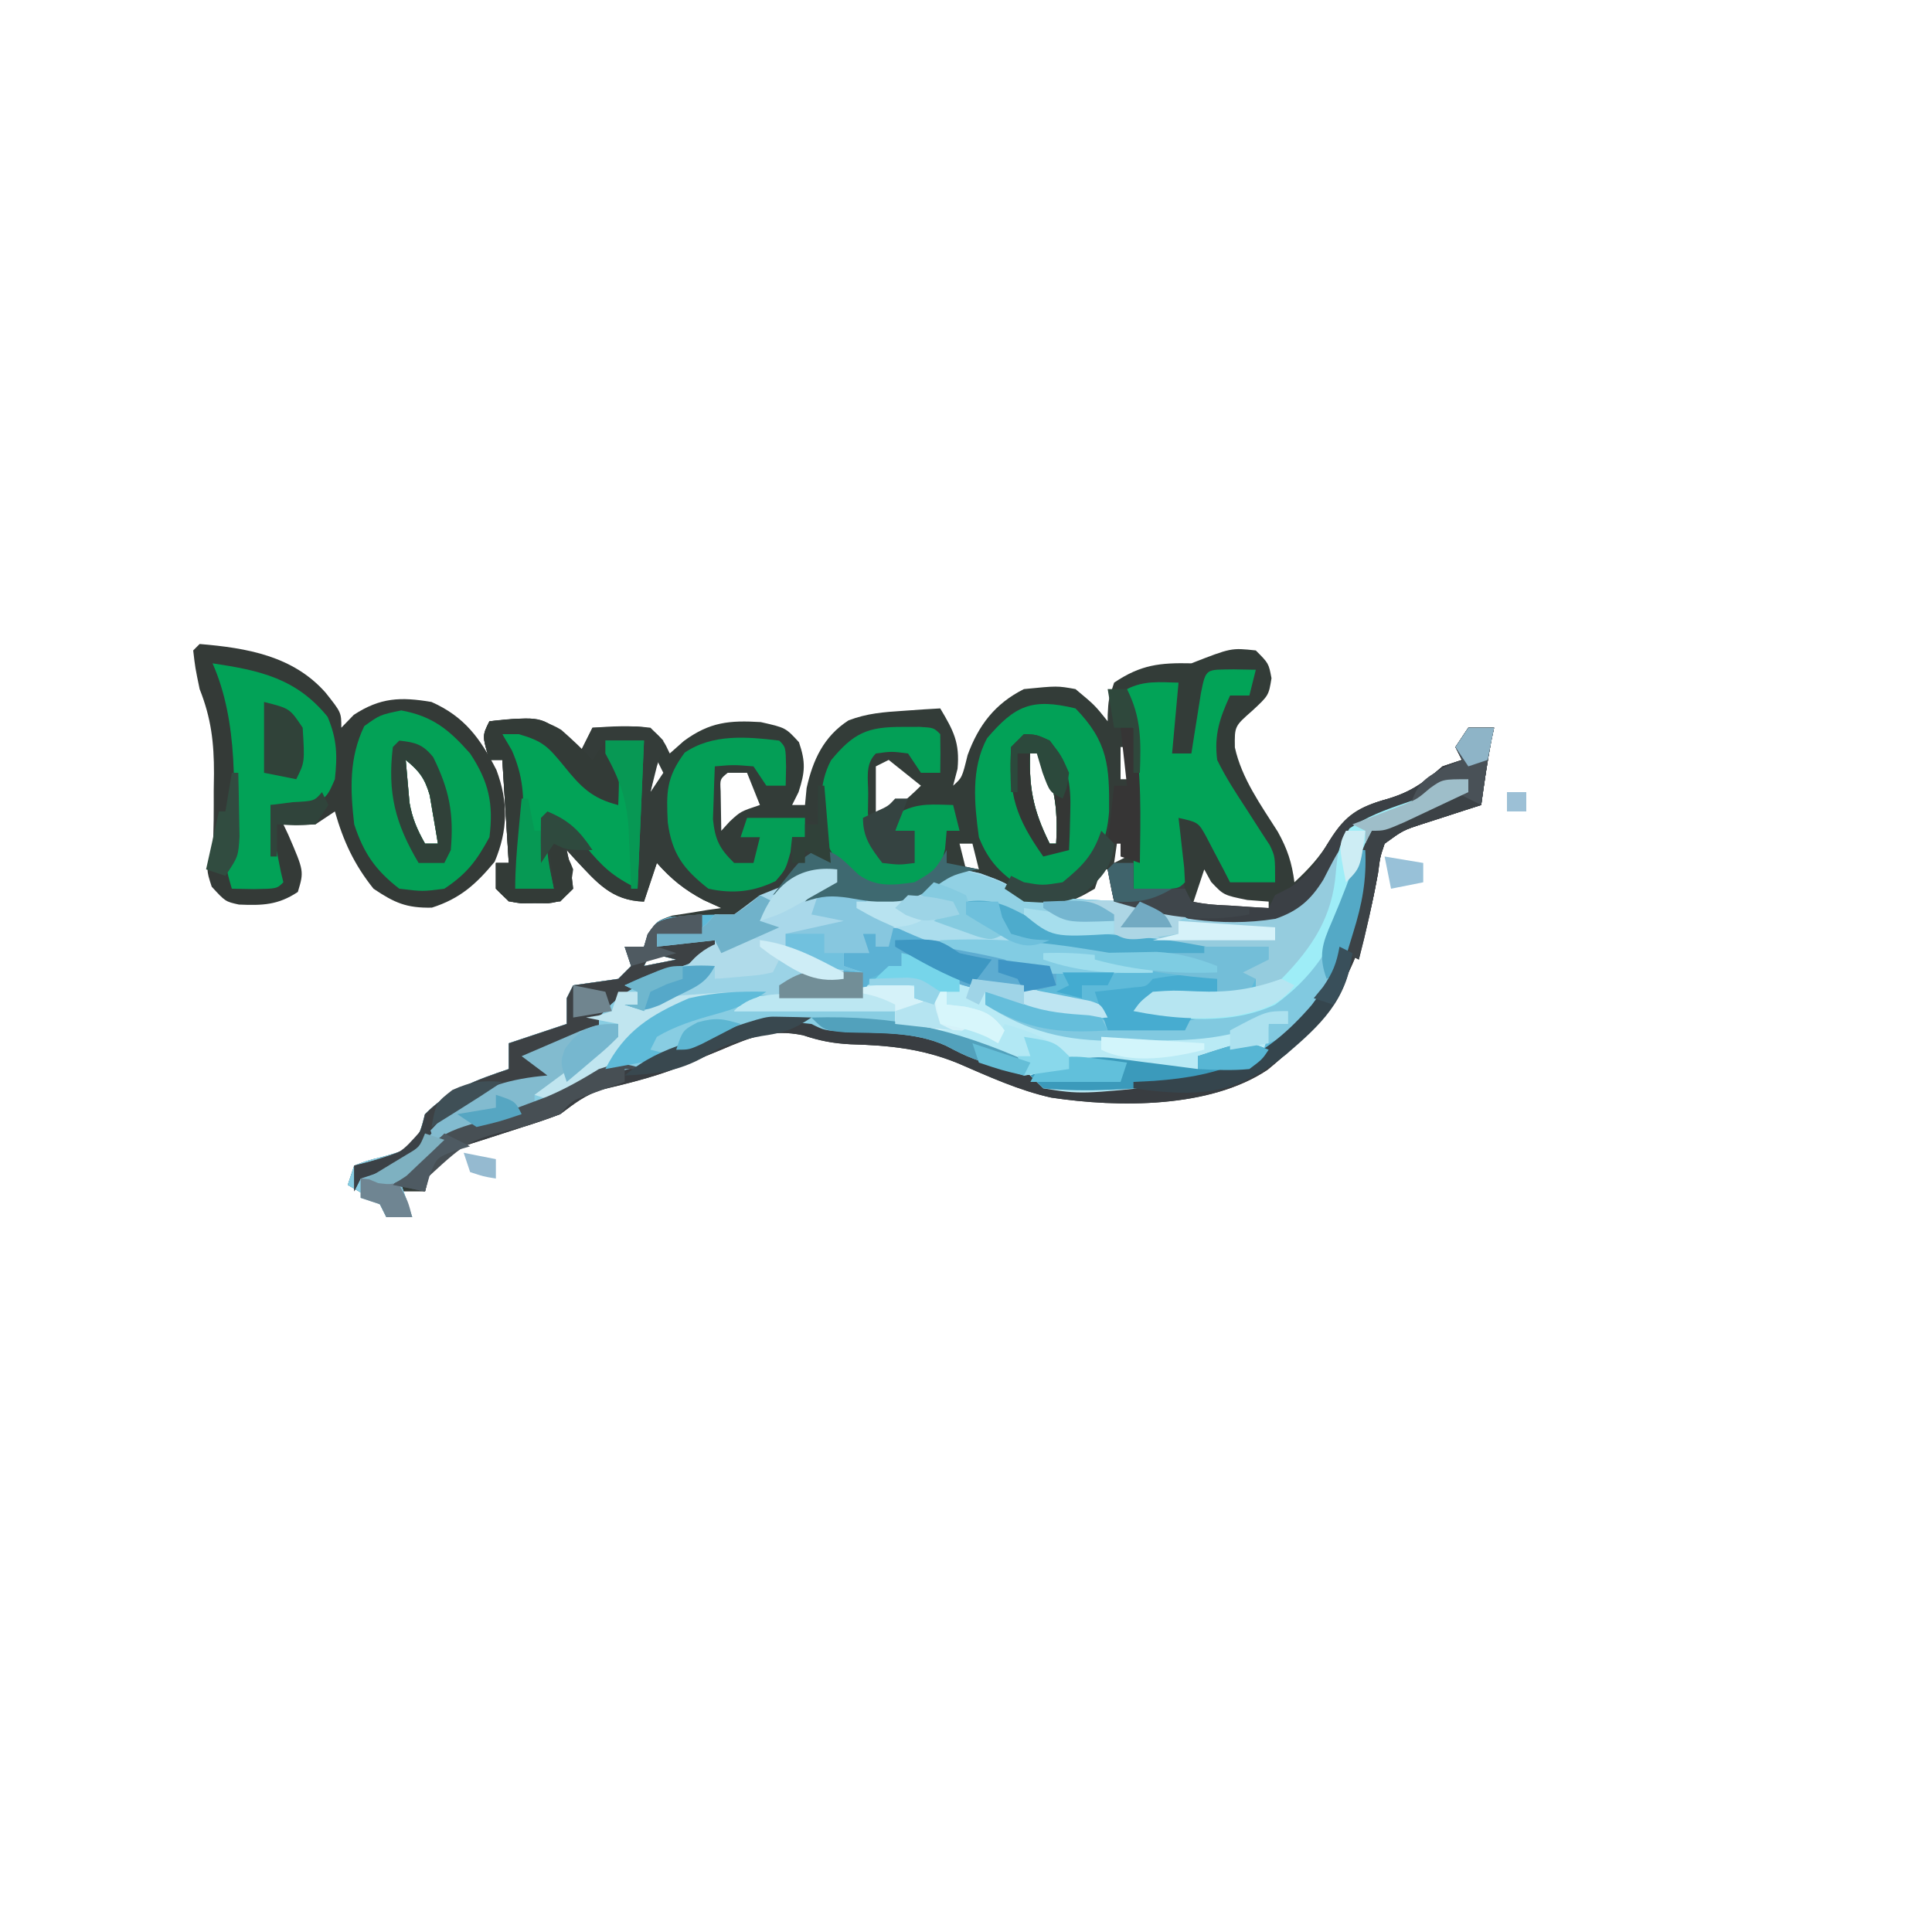 <?xml version="1.0" encoding="UTF-8"?>
<svg version="1.1" xmlns="http://www.w3.org/2000/svg" width="300" height="300">
<path d="M0 0 C2 2 2 2 2.438 4.312 C2 7 2 7 -0.562 9.375 C-3.3 11.78 -3.3 11.78 -3.25 15.062 C-2.188 19.893 0.793 24.01 3.406 28.133 C4.922 30.859 5.596 32.933 6 36 C8.232 33.922 9.952 32.081 11.5 29.438 C13.911 25.519 15.999 24.273 20.438 23.062 C24.178 21.947 26.081 20.514 29 18 C29.99 17.67 30.98 17.34 32 17 C31.67 16.34 31.34 15.68 31 15 C31.66 14.01 32.32 13.02 33 12 C34.32 12 35.64 12 37 12 C36.783 13.021 36.783 13.021 36.562 14.062 C35.931 17.363 35.457 20.671 35 24 C33.753 24.398 33.753 24.398 32.48 24.805 C31.394 25.158 30.307 25.511 29.188 25.875 C28.109 26.223 27.03 26.571 25.918 26.93 C22.867 27.92 22.867 27.92 20 30 C19.306 32.079 19.306 32.079 19 34.5 C16.58 48.155 12.668 56.257 1.816 65.117 C-7.153 71.114 -21.321 70.995 -31.75 69.438 C-36.822 68.309 -41.476 66.16 -46.228 64.112 C-51.769 61.839 -56.921 61.318 -62.914 61.156 C-65.663 61.017 -67.725 60.609 -70.312 59.75 C-75.329 58.73 -78.386 60.047 -83 62 C-84.624 62.67 -86.249 63.336 -87.875 64 C-89.112 64.509 -89.112 64.509 -90.375 65.027 C-94.031 66.382 -97.762 67.301 -101.555 68.191 C-104.213 69.071 -105.775 70.328 -108 72 C-109.913 72.734 -111.854 73.397 -113.812 74 C-115.396 74.512 -115.396 74.512 -117.012 75.035 C-117.998 75.354 -118.984 75.672 -120 76 C-125.135 77.607 -125.135 77.607 -128.438 81.688 C-128.623 82.451 -128.809 83.214 -129 84 C-130.32 84 -131.64 84 -133 84 C-132.34 85.32 -131.68 86.64 -131 88 C-132.32 88 -133.64 88 -135 88 C-135.33 87.34 -135.66 86.68 -136 86 C-137.641 84.959 -139.307 83.955 -141 83 C-140.67 82.01 -140.34 81.02 -140 80 C-138.004 79.227 -138.004 79.227 -135.562 78.625 C-133.119 77.938 -133.119 77.938 -131 77 C-129.675 74.605 -129.675 74.605 -129 72 C-125.157 68.157 -121.049 66.712 -116 65 C-116 63.68 -116 62.36 -116 61 C-113.03 60.01 -110.06 59.02 -107 58 C-107 56.68 -107 55.36 -107 54 C-106.505 53.01 -106.505 53.01 -106 52 C-103.668 51.661 -101.334 51.328 -99 51 C-98.34 50.34 -97.68 49.68 -97 49 C-97.33 48.01 -97.66 47.02 -98 46 C-97.01 46 -96.02 46 -95 46 C-94.776 45.366 -94.551 44.732 -94.32 44.078 C-93 42 -93 42 -90.617 41.172 C-89.712 41.033 -88.807 40.893 -87.875 40.75 C-86.965 40.6 -86.055 40.451 -85.117 40.297 C-84.419 40.199 -83.72 40.101 -83 40 C-84.361 39.381 -84.361 39.381 -85.75 38.75 C-88.797 37.109 -90.711 35.553 -93 33 C-93.66 34.98 -94.32 36.96 -95 39 C-100.083 38.846 -102.358 35.979 -105.645 32.496 C-106.092 32.002 -106.539 31.509 -107 31 C-106.794 31.949 -106.588 32.898 -106.375 33.875 C-106.251 34.906 -106.127 35.938 -106 37 C-108 39 -108 39 -109.875 39.266 C-110.576 39.26 -111.278 39.255 -112 39.25 C-112.701 39.255 -113.403 39.26 -114.125 39.266 C-116 39 -116 39 -118 37 C-118 35.68 -118 34.36 -118 33 C-117.34 33 -116.68 33 -116 33 C-116.33 27.72 -116.66 22.44 -117 17 C-117.66 17 -118.32 17 -119 17 C-120.125 13.25 -120.125 13.25 -119 11 C-110.965 10.212 -110.965 10.212 -106.938 13.5 C-106.298 14.325 -105.659 15.15 -105 16 C-104.34 14.68 -103.68 13.36 -103 12 C-99.967 11.771 -97.025 11.635 -94 12 C-91.938 14 -91.938 14 -91 16 C-90.278 15.361 -89.556 14.721 -88.812 14.062 C-84.785 11.109 -81.741 10.831 -76.875 11.125 C-73 12 -73 12 -70.938 14.25 C-69.87 17.382 -69.99 18.885 -71 22 C-71.33 22.66 -71.66 23.32 -72 24 C-71.34 24 -70.68 24 -70 24 C-69.918 23.134 -69.835 22.267 -69.75 21.375 C-68.783 17.023 -67.102 13.364 -63.254 10.867 C-60.392 9.766 -57.805 9.574 -54.75 9.375 C-53.134 9.263 -53.134 9.263 -51.484 9.148 C-50.665 9.099 -49.845 9.05 -49 9 C-46.947 12.448 -45.937 14.317 -46.312 18.375 C-46.539 19.241 -46.766 20.108 -47 21 C-45.609 19.758 -45.609 19.758 -44.75 16.25 C-43.062 11.619 -40.497 8.249 -36 6 C-30.83 5.491 -30.83 5.491 -28 6 C-25 8.5 -25 8.5 -23 11 C-23 10.67 -23 10.34 -23 10 C-22.875 7.625 -22.875 7.625 -22 5 C-17.853 2.203 -14.886 1.896 -10 2 C-3.817 -0.413 -3.817 -0.413 0 0 Z M-35 15 C-35.315 20.99 -34.682 24.636 -32 30 C-31.67 30 -31.34 30 -31 30 C-30.685 24.01 -31.318 20.364 -34 15 C-34.33 15 -34.66 15 -35 15 Z M-21 15 C-21 16.65 -21 18.3 -21 20 C-20.67 20 -20.34 20 -20 20 C-20 18.35 -20 16.7 -20 15 C-20.33 15 -20.66 15 -21 15 Z M-93 17 C-93.33 18.65 -93.66 20.3 -94 22 C-93.34 21.01 -92.68 20.02 -92 19 C-92.33 18.34 -92.66 17.68 -93 17 Z M-57 17 C-57.99 17.495 -57.99 17.495 -59 18 C-59 20.97 -59 23.94 -59 27 C-56.561 25.074 -54.199 23.199 -52 21 C-53.65 19.68 -55.3 18.36 -57 17 Z M-82 19 C-83.206 19.983 -83.206 19.983 -83.098 21.848 C-83.086 22.579 -83.074 23.309 -83.062 24.062 C-83.042 25.362 -83.021 26.661 -83 28 C-82.567 27.526 -82.134 27.051 -81.688 26.562 C-80 25 -80 25 -77 24 C-77.66 22.35 -78.32 20.7 -79 19 C-79.99 19 -80.98 19 -82 19 Z M-21 26 C-21.33 28.31 -21.66 30.62 -22 33 C-21.34 32.67 -20.68 32.34 -20 32 C-20 30.02 -20 28.04 -20 26 C-20.33 26 -20.66 26 -21 26 Z M-94 28 C-93 31 -93 31 -93 31 Z M-46 30 C-45.67 31.32 -45.34 32.64 -45 34 C-44.34 34 -43.68 34 -43 34 C-43.33 32.68 -43.66 31.36 -44 30 C-44.66 30 -45.32 30 -46 30 Z M-24 34 C-24.33 34.99 -24.66 35.98 -25 37 C-27.062 38.188 -27.062 38.188 -29 39 C-26.36 39.33 -23.72 39.66 -21 40 C-21.66 38.02 -22.32 36.04 -23 34 C-23.33 34 -23.66 34 -24 34 Z M-8 34 C-8.66 35.98 -9.32 37.96 -10 40 C-6.04 40 -2.08 40 2 40 C2 39.67 2 39.34 2 39 C0.907 38.917 -0.186 38.835 -1.312 38.75 C-5 38 -5 38 -6.938 35.938 C-7.288 35.298 -7.639 34.659 -8 34 Z M-94 47 C-94.33 47.66 -94.66 48.32 -95 49 C-93.35 48.67 -91.7 48.34 -90 48 C-91.32 47.67 -92.64 47.34 -94 47 Z " fill="#333C38" transform="translate(195,101)"/>
<path d="M0 0 C0 0.66 0 1.32 0 2 C-2.123 3.005 -4.248 4.004 -6.375 5 C-7.558 5.557 -8.742 6.114 -9.961 6.688 C-13 8 -13 8 -15 8 C-15.082 9.217 -15.165 10.434 -15.25 11.688 C-16.483 22.264 -19.499 31.304 -27 39 C-27.936 40.007 -27.936 40.007 -28.891 41.035 C-35.068 46.777 -41.929 47.451 -49.995 47.881 C-51.827 47.99 -53.653 48.184 -55.477 48.387 C-64.133 49.005 -70.196 46.504 -77.864 42.932 C-84.45 39.957 -90.009 39.089 -97.191 39.035 C-100 39 -100 39 -102 38 C-109.152 37.131 -113.981 38.105 -120.18 41.633 C-124.789 43.867 -129.714 44.856 -134.68 46.008 C-137.886 46.966 -139.442 47.956 -142 50 C-143.747 50.728 -145.521 51.392 -147.312 52 C-148.282 52.342 -149.251 52.683 -150.25 53.035 C-151.157 53.354 -152.065 53.672 -153 54 C-158.189 55.877 -161.922 58.32 -166 62 C-165.34 63.98 -164.68 65.96 -164 68 C-165.32 68 -166.64 68 -168 68 C-168.33 67.34 -168.66 66.68 -169 66 C-170.641 64.959 -172.307 63.955 -174 63 C-173.67 62.01 -173.34 61.02 -173 60 C-171.004 59.227 -171.004 59.227 -168.562 58.625 C-166.119 57.938 -166.119 57.938 -164 57 C-162.675 54.605 -162.675 54.605 -162 52 C-158.157 48.157 -154.049 46.712 -149 45 C-149 43.68 -149 42.36 -149 41 C-146.03 40.01 -143.06 39.02 -140 38 C-140 36.68 -140 35.36 -140 34 C-139.505 33.01 -139.505 33.01 -139 32 C-136.668 31.661 -134.334 31.328 -132 31 C-131.34 30.34 -130.68 29.68 -130 29 C-130.495 27.515 -130.495 27.515 -131 26 C-130.01 26 -129.02 26 -128 26 C-127.762 25.355 -127.523 24.711 -127.277 24.047 C-126 22 -126 22 -123.941 21.391 C-123.156 21.344 -122.371 21.298 -121.562 21.25 C-120.78 21.193 -119.998 21.137 -119.191 21.078 C-117.462 21.016 -115.731 21 -114 21 C-112.656 20.014 -111.324 19.012 -110 18 C-108.336 17.327 -106.67 16.659 -105 16 C-104.34 15.34 -103.68 14.68 -103 14 C-100.375 13.875 -100.375 13.875 -98 14 C-98 14.66 -98 15.32 -98 16 C-98.495 16.495 -98.495 16.495 -99 17 C-90.782 18.561 -90.782 18.561 -83.25 15.938 C-79.776 13.866 -79.411 13.743 -75.75 14.625 C-72 16 -72 16 -69 18 C-66.592 18.274 -64.171 18.449 -61.75 18.562 C-50.381 19.122 -50.381 19.122 -44.895 20.547 C-39.445 21.85 -33.667 21.361 -28.25 20.188 C-24.741 17.826 -23.76 16.168 -21.688 12.562 C-18.633 7.317 -16.116 5.457 -10.332 3.781 C-7.913 3.114 -7.913 3.114 -5.949 1.406 C-4 0 -4 0 0 0 Z M-127 27 C-127.33 27.66 -127.66 28.32 -128 29 C-126.35 28.67 -124.7 28.34 -123 28 C-124.32 27.67 -125.64 27.34 -127 27 Z " fill="#5EBAD9" transform="translate(228,121)"/>
<path d="M0 0 C8.035 -0.788 8.035 -0.788 12.062 2.5 C12.702 3.325 13.341 4.15 14 5 C14.66 3.68 15.32 2.36 16 1 C17.458 0.946 18.916 0.907 20.375 0.875 C21.187 0.852 21.999 0.829 22.836 0.805 C25 1 25 1 27 3 C26.688 4.875 26.688 4.875 26 7 C25.814 7.742 25.629 8.485 25.438 9.25 C25.293 9.828 25.149 10.405 25 11 C25.742 10.237 26.485 9.474 27.25 8.688 C32.941 3.126 32.941 3.126 36.762 2.672 C37.727 2.698 38.693 2.723 39.688 2.75 C40.661 2.765 41.634 2.781 42.637 2.797 C45 3 45 3 46 4 C46.041 6 46.043 8 46 10 C45.01 10 44.02 10 43 10 C42.34 9.01 41.68 8.02 41 7 C37.916 6.75 37.916 6.75 35 7 C34.919 8.749 34.861 10.5 34.812 12.25 C34.778 13.225 34.743 14.199 34.707 15.203 C35.043 18.414 35.706 19.754 38 22 C38.99 22 39.98 22 41 22 C41.33 20.68 41.66 19.36 42 18 C41.01 18 40.02 18 39 18 C39.495 16.515 39.495 16.515 40 15 C41.458 14.973 42.917 14.954 44.375 14.938 C45.187 14.926 45.999 14.914 46.836 14.902 C49 15 49 15 51 16 C50.917 15.134 50.835 14.268 50.75 13.375 C51.11 8.51 53.257 5.593 56.816 2.34 C59.479 0.706 61.089 0.658 64.188 0.75 C65.508 0.773 65.508 0.773 66.855 0.797 C69 1 69 1 70 2 C70.041 4 70.043 6 70 8 C69.01 8 68.02 8 67 8 C66.01 6.515 66.01 6.515 65 5 C62.458 4.667 62.458 4.667 60 5 C58.279 6.721 58.828 8.972 58.812 11.312 C58.798 12.278 58.784 13.244 58.77 14.238 C59.004 17.054 59.416 18.675 61 21 C63.555 21.812 63.555 21.812 66 22 C66 20.35 66 18.7 66 17 C65.01 17 64.02 17 63 17 C63.495 15.515 63.495 15.515 64 14 C66.709 12.646 69.009 12.935 72 13 C72.495 14.98 72.495 14.98 73 17 C72.34 17 71.68 17 71 17 C71 18.65 71 20.3 71 22 C72.65 22.33 74.3 22.66 76 23 C75.227 23.124 75.227 23.124 74.438 23.25 C71.733 23.972 71.733 23.972 68.625 26.062 C64.222 28.654 60.835 28.33 55.875 27.438 C53.13 27.02 51.585 27.105 49 28 C50.375 26.5 50.375 26.5 52 25 C52.66 25 53.32 25 54 25 C54 24.34 54 23.68 54 23 C49.585 24.27 49.585 24.27 46 27 C44.343 27.69 42.674 28.353 41 29 C38.992 29.985 36.991 30.982 35 32 C35.495 30.515 35.495 30.515 36 29 C35.093 28.587 34.185 28.175 33.25 27.75 C30.203 26.109 28.289 24.553 26 22 C25.34 23.98 24.68 25.96 24 28 C18.917 27.846 16.642 24.979 13.355 21.496 C12.685 20.756 12.685 20.756 12 20 C12.206 20.949 12.412 21.898 12.625 22.875 C12.749 23.906 12.873 24.938 13 26 C11 28 11 28 9.125 28.266 C8.424 28.26 7.723 28.255 7 28.25 C5.948 28.258 5.948 28.258 4.875 28.266 C3 28 3 28 1 26 C1 24.68 1 23.36 1 22 C1.66 22 2.32 22 3 22 C2.67 16.72 2.34 11.44 2 6 C1.34 6 0.68 6 0 6 C-1.125 2.25 -1.125 2.25 0 0 Z M25 17 C26 20 26 20 26 20 Z " fill="#343C39" transform="translate(76,112)"/>
<path d="M0 0 C7.337 0.611 14.521 1.844 19.562 7.562 C22 10.634 22 10.634 22 13 C22.639 12.34 23.279 11.68 23.938 11 C28.065 8.305 31.198 8.193 36 9 C41.132 11.27 43.599 14.689 46.086 19.559 C47.947 24.529 47.868 28.944 45.812 33.812 C42.917 37.307 40.432 39.543 36.062 40.938 C32.127 41.018 30.259 40.196 27 38 C23.984 34.231 22.322 30.626 21 26 C20.01 26.66 19.02 27.32 18 28 C15.312 28.125 15.312 28.125 13 28 C13.377 28.797 13.377 28.797 13.762 29.609 C16.215 35.283 16.215 35.283 15.25 38.5 C12.179 40.547 9.742 40.615 6.102 40.461 C4 40 4 40 1.875 37.688 C1 35 1 35 2 32 C2.226 28.9 2.185 25.795 2.188 22.688 C2.2 21.845 2.212 21.003 2.225 20.135 C2.236 15.323 1.797 11.532 0 7 C-0.688 3.688 -0.688 3.688 -1 1 C-0.67 0.67 -0.34 0.34 0 0 Z M12 13 C13 16 13 16 13 16 Z M32 18 C32.115 19.418 32.243 20.834 32.375 22.25 C32.445 23.039 32.514 23.828 32.586 24.641 C33.015 27.086 33.786 28.848 35 31 C35.66 31 36.32 31 37 31 C36.744 29.393 36.469 27.79 36.188 26.188 C36.037 25.294 35.886 24.401 35.73 23.48 C34.946 20.817 34.114 19.743 32 18 Z " fill="#343A37" transform="translate(31,100)"/>
<path d="M0 0 C1.134 0.021 2.269 0.041 3.438 0.062 C3.107 1.383 2.777 2.703 2.438 4.062 C1.448 4.062 0.458 4.062 -0.562 4.062 C-2.186 7.615 -3.041 10.166 -2.562 14.062 C-1.271 16.718 0.321 19.157 1.938 21.625 C2.789 22.934 3.633 24.247 4.469 25.566 C5.034 26.43 5.034 26.43 5.611 27.311 C6.438 29.062 6.438 29.062 6.438 33.062 C4.128 33.062 1.817 33.062 -0.562 33.062 C-0.889 32.424 -1.215 31.786 -1.551 31.129 C-1.988 30.303 -2.425 29.476 -2.875 28.625 C-3.519 27.389 -3.519 27.389 -4.176 26.129 C-5.463 23.756 -5.463 23.756 -8.562 23.062 C-8.422 24.855 -8.275 26.646 -8.125 28.438 C-8.044 29.435 -7.963 30.433 -7.879 31.461 C-7.713 34.042 -7.713 34.042 -6.562 36.062 C-3.747 36.531 -3.747 36.531 -0.5 36.688 C0.605 36.762 1.709 36.837 2.848 36.914 C3.702 36.963 4.557 37.012 5.438 37.062 C5.768 36.403 6.098 35.742 6.438 35.062 C7.18 34.691 7.923 34.32 8.688 33.938 C11.466 32.043 12.332 30.881 14 28.062 C16.715 23.473 18.61 21.561 23.875 20.125 C27.615 19.01 29.518 17.576 32.438 15.062 C33.428 14.732 34.417 14.402 35.438 14.062 C35.108 13.402 34.778 12.742 34.438 12.062 C35.097 11.072 35.758 10.082 36.438 9.062 C37.758 9.062 39.078 9.062 40.438 9.062 C40.221 10.083 40.221 10.083 40 11.125 C39.368 14.425 38.894 17.734 38.438 21.062 C37.19 21.461 37.19 21.461 35.918 21.867 C34.831 22.22 33.745 22.574 32.625 22.938 C31.546 23.286 30.467 23.634 29.355 23.992 C26.304 24.982 26.304 24.982 23.438 27.062 C22.743 29.141 22.743 29.141 22.438 31.562 C20.017 45.218 16.106 53.319 5.254 62.18 C-3.716 68.176 -17.884 68.057 -28.312 66.5 C-33.385 65.371 -38.038 63.223 -42.79 61.175 C-48.331 58.902 -53.483 58.38 -59.477 58.219 C-62.226 58.08 -64.287 57.672 -66.875 56.812 C-71.891 55.792 -74.949 57.109 -79.562 59.062 C-81.186 59.732 -82.811 60.399 -84.438 61.062 C-85.263 61.402 -86.088 61.741 -86.938 62.09 C-90.594 63.445 -94.324 64.364 -98.117 65.254 C-100.776 66.133 -102.338 67.391 -104.562 69.062 C-106.476 69.796 -108.417 70.459 -110.375 71.062 C-111.959 71.575 -111.959 71.575 -113.574 72.098 C-114.56 72.416 -115.546 72.734 -116.562 73.062 C-121.698 74.67 -121.698 74.67 -125 78.75 C-125.186 79.513 -125.371 80.276 -125.562 81.062 C-127.213 80.733 -128.863 80.403 -130.562 80.062 C-128.896 78.396 -127.229 76.729 -125.562 75.062 C-125.088 74.506 -124.614 73.949 -124.125 73.375 C-121.863 71.475 -119.367 70.969 -116.562 70.062 C-114.37 69.265 -112.182 68.452 -110 67.625 C-108.906 67.214 -107.811 66.803 -106.684 66.379 C-103.594 65.172 -103.594 65.172 -101.086 63.523 C-98.047 61.764 -95.148 60.998 -91.75 60.125 C-87.655 59.022 -84.034 57.961 -80.375 55.812 C-75.723 53.239 -70.74 53.531 -65.562 54.062 C-64.903 54.392 -64.243 54.722 -63.562 55.062 C-61.417 55.089 -59.271 55.109 -57.125 55.125 C-50.345 55.35 -45.11 57.279 -39 60.125 C-30.845 63.855 -24.596 65.058 -15.562 64.062 C-14.207 63.993 -12.852 63.928 -11.496 63.867 C-2.221 63.291 3.95 61.024 10.438 54.062 C10.957 53.526 11.476 52.99 12.012 52.438 C17.256 46.138 19.173 37.099 19.875 29.125 C20.277 27.008 20.277 27.008 21.438 25.062 C25.764 22.293 31.169 19.062 36.438 19.062 C36.438 18.402 36.438 17.742 36.438 17.062 C33.095 18.439 29.963 19.742 26.875 21.625 C24.438 23.062 24.438 23.062 21.5 23.625 C17.246 25.622 16.056 28.574 13.93 32.652 C11.972 35.814 10.021 37.513 6.5 38.734 C-2.233 40.124 -10.176 38.521 -18.562 36.062 C-18.892 34.413 -19.223 32.763 -19.562 31.062 C-17.913 30.733 -16.262 30.402 -14.562 30.062 C-14.702 26.5 -14.85 22.937 -15 19.375 C-15.039 18.368 -15.079 17.36 -15.119 16.322 C-15.161 15.346 -15.203 14.369 -15.246 13.363 C-15.283 12.468 -15.319 11.572 -15.357 10.65 C-15.563 8.055 -16 5.602 -16.562 3.062 C-13.854 1.708 -11.553 1.997 -8.562 2.062 C-8.893 5.692 -9.223 9.322 -9.562 13.062 C-8.572 13.062 -7.582 13.062 -6.562 13.062 C-6.43 12.208 -6.297 11.353 -6.16 10.473 C-5.984 9.368 -5.807 8.263 -5.625 7.125 C-5.451 6.023 -5.277 4.921 -5.098 3.785 C-4.3 -0.272 -4.324 0.076 0 0 Z " fill="#393D41" transform="translate(191.562,103.938)"/>
<path d="M0 0 C0 0.66 0 1.32 0 2 C-2.123 3.005 -4.248 4.004 -6.375 5 C-7.558 5.557 -8.742 6.114 -9.961 6.688 C-13 8 -13 8 -15 8 C-15.17 8.534 -15.34 9.067 -15.516 9.617 C-16.319 12.087 -17.159 14.543 -18 17 C-18.267 17.839 -18.534 18.678 -18.809 19.543 C-21.105 26.125 -24.323 30.856 -30 35 C-36.807 38.166 -44.839 37.432 -52 36 C-51.012 34.512 -51.012 34.512 -49 33 C-46.189 32.783 -43.612 32.717 -40.812 32.812 C-39.688 32.833 -39.688 32.833 -38.541 32.854 C-36.694 32.889 -34.847 32.943 -33 33 C-33 32.34 -33 31.68 -33 31 C-34.485 30.505 -34.485 30.505 -36 30 C-35.67 29.34 -35.34 28.68 -35 28 C-33.68 28 -32.36 28 -31 28 C-31 27.34 -31 26.68 -31 26 C-32.311 26.035 -32.311 26.035 -33.648 26.07 C-60.757 26.468 -60.757 26.468 -71.297 20.887 C-73.463 19.759 -75.589 19.311 -78 19 C-76.25 22.501 -72.522 23.608 -69 25 C-65.899 25.767 -62.792 26.218 -59.625 26.625 C-51.249 27.751 -51.249 27.751 -49 30 C-52.083 30.058 -55.166 30.094 -58.25 30.125 C-59.559 30.15 -59.559 30.15 -60.895 30.176 C-61.739 30.182 -62.583 30.189 -63.453 30.195 C-64.228 30.206 -65.003 30.216 -65.802 30.227 C-68.274 29.972 -69.836 29.188 -72 28 C-73.573 27.639 -75.158 27.329 -76.75 27.062 C-81.441 26.193 -85.586 24.798 -90 23 C-90 23.99 -90 24.98 -90 26 C-90.66 26 -91.32 26 -92 26 C-92 25.34 -92 24.68 -92 24 C-92.66 24 -93.32 24 -94 24 C-93.505 25.485 -93.505 25.485 -93 27 C-94.32 27 -95.64 27 -97 27 C-97 27.66 -97 28.32 -97 29 C-96.01 29.33 -95.02 29.66 -94 30 C-101.262 31.354 -101.262 31.354 -105 29.562 C-105.66 29.047 -106.32 28.531 -107 28 C-107.33 28.66 -107.66 29.32 -108 30 C-110.066 30.414 -110.066 30.414 -112.562 30.625 C-113.389 30.7 -114.215 30.775 -115.066 30.852 C-116.024 30.925 -116.024 30.925 -117 31 C-117 30.34 -117 29.68 -117 29 C-118.65 29.33 -120.3 29.66 -122 30 C-121.34 29.01 -120.68 28.02 -120 27 C-119.01 27 -118.02 27 -117 27 C-117 26.34 -117 25.68 -117 25 C-119.97 25.33 -122.94 25.66 -126 26 C-126 25.34 -126 24.68 -126 24 C-124.886 23.876 -123.772 23.753 -122.625 23.625 C-118.969 23.353 -118.969 23.353 -117 21 C-116.01 21 -115.02 21 -114 21 C-112.656 20.014 -111.324 19.012 -110 18 C-108.336 17.327 -106.67 16.659 -105 16 C-104.34 15.34 -103.68 14.68 -103 14 C-100.375 13.875 -100.375 13.875 -98 14 C-98 14.66 -98 15.32 -98 16 C-98.33 16.33 -98.66 16.66 -99 17 C-90.782 18.561 -90.782 18.561 -83.25 15.938 C-79.776 13.866 -79.411 13.743 -75.75 14.625 C-72 16 -72 16 -69 18 C-66.592 18.274 -64.171 18.449 -61.75 18.562 C-50.381 19.122 -50.381 19.122 -44.895 20.547 C-39.445 21.85 -33.667 21.361 -28.25 20.188 C-24.741 17.826 -23.76 16.168 -21.688 12.562 C-18.633 7.317 -16.116 5.457 -10.332 3.781 C-7.913 3.114 -7.913 3.114 -5.949 1.406 C-4 0 -4 0 0 0 Z " fill="#A9D8EA" transform="translate(228,121)"/>
<path d="M0 0 C0 0.99 0 1.98 0 3 C-2.31 3 -4.62 3 -7 3 C-7 3.66 -7 4.32 -7 5 C-2.545 4.505 -2.545 4.505 2 4 C2 4.66 2 5.32 2 6 C1.01 6.66 0.02 7.32 -1 8 C-0.01 8 0.98 8 2 8 C2 8.66 2 9.32 2 10 C6.455 9.505 6.455 9.505 11 9 C10.505 7.515 10.505 7.515 10 6 C11.98 6.66 13.96 7.32 16 8 C15.34 8.99 14.68 9.98 14 11 C13.34 11 12.68 11 12 11 C12 11.66 12 12.32 12 13 C10.35 13.33 8.7 13.66 7 14 C14.59 14.33 22.18 14.66 30 15 C30 15.66 30 16.32 30 17 C31.238 17.062 32.475 17.124 33.75 17.188 C39.97 17.842 45.365 20.416 51 23 C50.67 23.66 50.34 24.32 50 25 C41.611 22.318 41.611 22.318 37.875 20.375 C33.034 18.167 27.459 18.428 22.23 18.211 C19 18 19 18 17 17 C9.848 16.131 5.019 17.105 -1.18 20.633 C-5.789 22.867 -10.714 23.856 -15.68 25.008 C-18.886 25.966 -20.442 26.956 -23 29 C-24.747 29.728 -26.521 30.392 -28.312 31 C-29.767 31.512 -29.767 31.512 -31.25 32.035 C-32.157 32.354 -33.065 32.672 -34 33 C-39.189 34.877 -42.922 37.32 -47 41 C-46.34 42.98 -45.68 44.96 -45 47 C-46.32 47 -47.64 47 -49 47 C-49.33 46.34 -49.66 45.68 -50 45 C-51.641 43.959 -53.307 42.955 -55 42 C-54.67 41.01 -54.34 40.02 -54 39 C-52.004 38.227 -52.004 38.227 -49.562 37.625 C-47.119 36.938 -47.119 36.938 -45 36 C-43.675 33.605 -43.675 33.605 -43 31 C-39.157 27.157 -35.049 25.712 -30 24 C-30 22.68 -30 21.36 -30 20 C-27.03 19.01 -24.06 18.02 -21 17 C-21 15.68 -21 14.36 -21 13 C-20.67 12.34 -20.34 11.68 -20 11 C-17.668 10.661 -15.334 10.328 -13 10 C-12.34 9.34 -11.68 8.68 -11 8 C-11.495 6.515 -11.495 6.515 -12 5 C-11.01 5 -10.02 5 -9 5 C-8.722 4.041 -8.722 4.041 -8.438 3.062 C-7 1 -7 1 -3.375 0.25 C-1.704 0.126 -1.704 0.126 0 0 Z M-8 6 C-8.33 6.66 -8.66 7.32 -9 8 C-7.35 7.67 -5.7 7.34 -4 7 C-5.32 6.67 -6.64 6.34 -8 6 Z " fill="#88CDE2" transform="translate(109,142)"/>
<path d="M0 0 C2.501 0.463 4.024 1.017 6.125 2.5 C9.689 4.36 12.68 4.467 16.645 4.754 C19.371 5.039 21.494 5.916 24 7 C25.238 7.165 26.475 7.33 27.75 7.5 C28.823 7.665 29.895 7.83 31 8 C31.495 8.99 31.495 8.99 32 10 C24.648 10.553 19.488 9.511 13 6 C13 6.66 13 7.32 13 8 C13.722 8.103 14.444 8.206 15.188 8.312 C18 9 18 9 20.276 10.518 C23.551 12.299 25.691 12.387 29.402 12.398 C30.622 12.402 31.843 12.406 33.1 12.41 C34.366 12.399 35.633 12.387 36.938 12.375 C38.2 12.387 39.463 12.398 40.764 12.41 C42.596 12.404 42.596 12.404 44.465 12.398 C45.575 12.395 46.684 12.392 47.828 12.388 C51.423 11.948 53.823 10.687 57 9 C57.99 9 58.98 9 60 9 C60 9.66 60 10.32 60 11 C59.01 11 58.02 11 57 11 C56.917 11.763 56.835 12.526 56.75 13.312 C55.806 16.694 55.009 17.247 52 19 C49.489 19.54 47.163 19.925 44.625 20.188 C43.925 20.265 43.224 20.343 42.503 20.422 C27.819 21.928 27.819 21.928 22 21 C20.632 19.703 19.301 18.365 18 17 C14.699 15.482 14.699 15.482 11.062 14.312 C9.857 13.896 8.652 13.48 7.41 13.051 C4.602 12.185 1.891 11.499 -1 11 C-1 10.34 -1 9.68 -1 9 C-9.25 9 -17.5 9 -26 9 C-23.647 6.647 -23.192 6.753 -20.008 6.727 C-19.22 6.706 -18.433 6.685 -17.621 6.664 C-15.965 6.638 -14.309 6.62 -12.652 6.609 C-7.684 6.533 -7.684 6.533 -3.555 3.961 C-2.785 2.99 -2.785 2.99 -2 2 C-1.34 2 -0.68 2 0 2 C0 1.34 0 0.68 0 0 Z " fill="#B9EAF5" transform="translate(140,148)"/>
<path d="M0 0 C5.063 5.196 5.286 8.993 5.219 16.012 C4.875 20.704 3.414 23.538 0.188 26.875 C-2.808 28.415 -4.67 28.476 -8 28 C-11.494 25.776 -13.487 23.83 -15 20 C-15.704 14.818 -16.26 9.347 -13.727 4.629 C-9.381 -0.469 -6.75 -1.629 0 0 Z M-7 6 C-7.315 11.99 -6.682 15.636 -4 21 C-3.67 21 -3.34 21 -3 21 C-2.685 15.01 -3.318 11.364 -6 6 C-6.33 6 -6.66 6 -7 6 Z " fill="#02A157" transform="translate(167,110)"/>
<path d="M0 0 C1.134 0.021 2.269 0.041 3.438 0.062 C3.107 1.383 2.777 2.703 2.438 4.062 C1.448 4.062 0.458 4.062 -0.562 4.062 C-2.186 7.615 -3.041 10.166 -2.562 14.062 C-1.271 16.718 0.321 19.157 1.938 21.625 C2.789 22.934 3.633 24.247 4.469 25.566 C4.846 26.142 5.223 26.718 5.611 27.311 C6.438 29.062 6.438 29.062 6.438 33.062 C4.128 33.062 1.817 33.062 -0.562 33.062 C-0.889 32.424 -1.215 31.786 -1.551 31.129 C-1.988 30.303 -2.425 29.476 -2.875 28.625 C-3.519 27.389 -3.519 27.389 -4.176 26.129 C-5.463 23.756 -5.463 23.756 -8.562 23.062 C-8.479 23.773 -8.395 24.483 -8.309 25.215 C-8.207 26.134 -8.105 27.053 -8 28 C-7.896 28.917 -7.791 29.833 -7.684 30.777 C-7.644 31.531 -7.604 32.286 -7.562 33.062 C-8.562 34.062 -8.562 34.062 -12.125 34.125 C-13.259 34.104 -14.394 34.084 -15.562 34.062 C-15.557 33.301 -15.552 32.54 -15.547 31.755 C-15.526 28.295 -15.513 24.835 -15.5 21.375 C-15.492 20.177 -15.483 18.979 -15.475 17.744 C-15.471 16.587 -15.468 15.43 -15.465 14.238 C-15.46 13.175 -15.454 12.112 -15.449 11.017 C-15.555 8.249 -15.934 5.755 -16.562 3.062 C-13.854 1.708 -11.553 1.997 -8.562 2.062 C-8.893 5.692 -9.223 9.322 -9.562 13.062 C-8.572 13.062 -7.582 13.062 -6.562 13.062 C-6.43 12.208 -6.297 11.353 -6.16 10.473 C-5.984 9.368 -5.807 8.263 -5.625 7.125 C-5.451 6.023 -5.277 4.921 -5.098 3.785 C-4.3 -0.272 -4.324 0.076 0 0 Z " fill="#02A357" transform="translate(191.562,103.938)"/>
<path d="M0 0 C4.918 0.917 7.416 2.994 10.688 6.688 C13.587 11.084 14.342 14.451 13.688 19.688 C11.661 23.391 10.207 25.341 6.688 27.688 C3.312 28.125 3.312 28.125 -0.312 27.688 C-4.056 24.776 -5.85 22.139 -7.312 17.688 C-7.93 12.29 -8.128 7.384 -5.75 2.438 C-3.312 0.688 -3.312 0.688 0 0 Z M0.688 7.688 C0.803 9.105 0.93 10.522 1.062 11.938 C1.132 12.726 1.202 13.515 1.273 14.328 C1.703 16.773 2.474 18.536 3.688 20.688 C4.348 20.688 5.008 20.688 5.688 20.688 C5.431 19.081 5.157 17.477 4.875 15.875 C4.724 14.982 4.573 14.088 4.418 13.168 C3.634 10.504 2.801 9.431 0.688 7.688 Z " fill="#03A156" transform="translate(62.312,110.312)"/>
<path d="M0 0 C7.298 1.096 13.006 2.307 17.875 8.312 C19.327 11.78 19.407 14.273 19 18 C17.938 20.438 17.938 20.438 16 22 C12.312 22.25 12.312 22.25 9 22 C9.577 27.262 9.577 27.262 10.625 32.438 C10.749 32.953 10.873 33.469 11 34 C10 35 10 35 6.438 35.062 C5.303 35.042 4.169 35.021 3 35 C2.438 33.062 2.438 33.062 2 31 C2.33 30.67 2.66 30.34 3 30 C3.513 20.271 4.026 9.034 0 0 Z M10 10 C11 13 11 13 11 13 Z " fill="#02A257" transform="translate(33,103)"/>
<path d="M0 0 C0 0.66 0 1.32 0 2 C-2.123 3.005 -4.248 4.004 -6.375 5 C-7.558 5.557 -8.742 6.114 -9.961 6.688 C-13 8 -13 8 -15 8 C-15.17 8.534 -15.34 9.067 -15.516 9.617 C-16.319 12.087 -17.159 14.543 -18 17 C-18.267 17.839 -18.534 18.678 -18.809 19.543 C-21.105 26.125 -24.323 30.856 -30 35 C-36.807 38.166 -44.839 37.432 -52 36 C-51.012 34.512 -51.012 34.512 -49 33 C-46.189 32.783 -43.612 32.717 -40.812 32.812 C-39.688 32.833 -39.688 32.833 -38.541 32.854 C-36.694 32.889 -34.847 32.943 -33 33 C-33 32.34 -33 31.68 -33 31 C-33.99 30.67 -34.98 30.34 -36 30 C-35.67 29.34 -35.34 28.68 -35 28 C-33.68 28 -32.36 28 -31 28 C-31 27.34 -31 26.68 -31 26 C-32.048 26.023 -33.096 26.046 -34.176 26.07 C-35.555 26.089 -36.934 26.107 -38.312 26.125 C-39.348 26.15 -39.348 26.15 -40.404 26.176 C-44.171 26.212 -45.784 26.144 -49 24 C-47.68 24 -46.36 24 -45 24 C-45 23.34 -45 22.68 -45 22 C-43.714 21.944 -43.714 21.944 -42.402 21.887 C-33.226 21.559 -33.226 21.559 -25 18 C-23.847 16.218 -22.748 14.401 -21.688 12.562 C-18.633 7.317 -16.116 5.457 -10.332 3.781 C-7.913 3.114 -7.913 3.114 -5.949 1.406 C-4 0 -4 0 0 0 Z " fill="#95CCDE" transform="translate(228,121)"/>
<path d="M0 0 C2.742 -0.273 2.742 -0.273 6 0 C8.195 1.898 8.195 1.898 10.125 4.375 C12.56 7.455 14.325 9.514 18 11 C17.542 7.531 17.109 4.326 16 1 C17.98 1 19.96 1 22 1 C21.67 8.59 21.34 16.18 21 24 C17.069 22.034 15.615 20.657 12.875 17.375 C11.626 15.88 10.342 14.412 9 13 C8.34 13 7.68 13 7 13 C6.875 18.578 6.875 18.578 8 24 C6.02 24 4.04 24 2 24 C2 21.879 2.026 19.757 2.07 17.637 C2.088 16.333 2.106 15.03 2.125 13.688 C2.148 12.392 2.171 11.096 2.195 9.762 C2.006 6.116 1.33 3.378 0 0 Z " fill="#02A357" transform="translate(78,114)"/>
<path d="M0 0 C0.898 -0.003 1.797 -0.005 2.723 -0.008 C4.938 0.125 4.938 0.125 5.938 1.125 C5.978 3.125 5.98 5.125 5.938 7.125 C4.947 7.125 3.958 7.125 2.938 7.125 C2.277 6.135 1.617 5.145 0.938 4.125 C-1.605 3.792 -1.605 3.792 -4.062 4.125 C-5.783 5.846 -5.234 8.097 -5.25 10.438 C-5.264 11.403 -5.278 12.369 -5.293 13.363 C-5.058 16.179 -4.646 17.8 -3.062 20.125 C-0.507 20.937 -0.507 20.937 1.938 21.125 C1.938 19.475 1.938 17.825 1.938 16.125 C0.948 16.125 -0.043 16.125 -1.062 16.125 C-0.733 15.135 -0.403 14.145 -0.062 13.125 C2.646 11.771 4.947 12.06 7.938 12.125 C8.268 13.445 8.598 14.765 8.938 16.125 C8.277 16.125 7.617 16.125 6.938 16.125 C6.855 17.053 6.772 17.981 6.688 18.938 C5.938 22.125 5.938 22.125 4.312 24 C0.95 25.593 -1.383 25.577 -5.062 25.125 C-8.603 22.922 -10.49 20.946 -12.062 17.125 C-12.703 13.036 -13.018 8.898 -11.012 5.176 C-7.518 0.92 -5.319 -0.015 0 0 Z " fill="#039F56" transform="translate(140.062,112.875)"/>
<path d="M0 0 C1.32 0 2.64 0 4 0 C3.856 0.681 3.711 1.361 3.562 2.062 C2.931 5.363 2.457 8.671 2 12 C1.169 12.266 0.337 12.531 -0.52 12.805 C-2.15 13.334 -2.15 13.334 -3.812 13.875 C-4.891 14.223 -5.97 14.571 -7.082 14.93 C-10.133 15.92 -10.133 15.92 -13 18 C-13.73 20.145 -13.73 20.145 -14.062 22.625 C-14.846 27.156 -15.846 31.55 -17 36 C-17.99 35.505 -17.99 35.505 -19 35 C-18.746 32.306 -18.399 29.674 -18 27 C-17.863 25.629 -17.863 25.629 -17.723 24.23 C-17.196 21.047 -16.625 18.803 -15 16 C-10.696 13.099 -5.328 10 0 10 C0 9.34 0 8.68 0 8 C-3.343 9.376 -6.475 10.68 -9.562 12.562 C-12 14 -12 14 -14.938 14.562 C-19.192 16.559 -20.381 19.511 -22.508 23.59 C-24.465 26.751 -26.417 28.451 -29.938 29.672 C-38.671 31.061 -46.613 29.459 -55 27 C-55.33 25.35 -55.66 23.7 -56 22 C-54.68 21.67 -53.36 21.34 -52 21 C-52 22.32 -52 23.64 -52 25 C-49.36 25 -46.72 25 -44 25 C-43.67 25.66 -43.34 26.32 -43 27 C-40.184 27.469 -40.184 27.469 -36.938 27.625 C-35.833 27.7 -34.728 27.775 -33.59 27.852 C-32.735 27.901 -31.881 27.95 -31 28 C-30.67 27.34 -30.34 26.68 -30 26 C-29.258 25.629 -28.515 25.258 -27.75 24.875 C-24.972 22.981 -24.105 21.819 -22.438 19 C-19.723 14.411 -17.828 12.499 -12.562 11.062 C-8.822 9.947 -6.919 8.514 -4 6 C-3.01 5.67 -2.02 5.34 -1 5 C-1.495 4.01 -1.495 4.01 -2 3 C-1.34 2.01 -0.68 1.02 0 0 Z " fill="#3B4045" transform="translate(228,113)"/>
<path d="M0 0 C1 1 1 1 1.062 4.062 C1.042 5.032 1.021 6.001 1 7 C0.01 7 -0.98 7 -2 7 C-2.66 6.01 -3.32 5.02 -4 4 C-7.084 3.75 -7.084 3.75 -10 4 C-10.081 5.749 -10.139 7.5 -10.188 9.25 C-10.222 10.225 -10.257 11.199 -10.293 12.203 C-9.957 15.414 -9.294 16.754 -7 19 C-6.01 19 -5.02 19 -4 19 C-3.67 17.68 -3.34 16.36 -3 15 C-3.99 15 -4.98 15 -6 15 C-5.67 14.01 -5.34 13.02 -5 12 C-2.03 12 0.94 12 4 12 C4 12.99 4 13.98 4 15 C3.34 15 2.68 15 2 15 C1.917 15.763 1.835 16.526 1.75 17.312 C1 20 1 20 -0.562 21.812 C-4.04 23.507 -7.259 23.809 -11 23 C-14.867 19.956 -16.65 17.612 -17.309 12.695 C-17.543 8.017 -17.546 5.738 -14.688 1.875 C-10.352 -1.085 -5.019 -0.599 0 0 Z " fill="#049E56" transform="translate(121,115)"/>
<path d="M0 0 C0 0.99 0 1.98 0 3 C-2.31 3 -4.62 3 -7 3 C-7 3.66 -7 4.32 -7 5 C-2.545 4.505 -2.545 4.505 2 4 C2 4.66 2 5.32 2 6 C1.036 6.387 0.072 6.773 -0.922 7.172 C-2.198 7.697 -3.474 8.223 -4.75 8.75 C-5.384 9.003 -6.018 9.255 -6.672 9.516 C-10.532 11.124 -13.362 12.723 -16 16 C-16 16.66 -16 17.32 -16 18 C-19.3 19.32 -22.6 20.64 -26 22 C-25.01 22.99 -24.02 23.98 -23 25 C-24.564 26.564 -26.402 26.381 -28.562 26.688 C-35.549 28.025 -39.807 31.703 -44.625 36.75 C-47.309 39.293 -49.5 39.966 -53 41 C-53.33 41.66 -53.66 42.32 -54 43 C-54 41.68 -54 40.36 -54 39 C-53.374 38.841 -52.747 38.683 -52.102 38.52 C-49.634 37.815 -47.328 37.082 -45 36 C-43.675 33.605 -43.675 33.605 -43 31 C-39.157 27.157 -35.049 25.712 -30 24 C-30 22.68 -30 21.36 -30 20 C-27.03 19.01 -24.06 18.02 -21 17 C-21 15.68 -21 14.36 -21 13 C-20.67 12.34 -20.34 11.68 -20 11 C-17.668 10.661 -15.334 10.328 -13 10 C-12.34 9.34 -11.68 8.68 -11 8 C-11.495 6.515 -11.495 6.515 -12 5 C-11.01 5 -10.02 5 -9 5 C-8.722 4.041 -8.722 4.041 -8.438 3.062 C-7 1 -7 1 -3.375 0.25 C-1.704 0.126 -1.704 0.126 0 0 Z M-8 6 C-8.33 6.66 -8.66 7.32 -9 8 C-7.35 7.67 -5.7 7.34 -4 7 C-5.32 6.67 -6.64 6.34 -8 6 Z " fill="#3D4144" transform="translate(109,142)"/>
<path d="M0 0 C0.33 0 0.66 0 1 0 C1.373 9.955 -1.969 18.637 -8.219 26.293 C-10.044 28.042 -11.687 29.011 -14 30 C-14 29.01 -14 28.02 -14 27 C-13.01 27 -12.02 27 -11 27 C-11 26.34 -11 25.68 -11 25 C-11.488 25.282 -11.976 25.564 -12.479 25.855 C-19.563 29.511 -26.077 29.633 -33.938 29.562 C-35.149 29.586 -36.36 29.61 -37.607 29.635 C-45.59 29.622 -51.237 28.29 -58 24 C-58 23.34 -58 22.68 -58 22 C-55.797 22.489 -53.871 23.059 -51.812 24 C-48.49 25.181 -45.391 25.47 -41.891 25.754 C-40 26 -40 26 -39 27 C-31.341 27.647 -25.09 26.808 -18 24 C-16.969 23.753 -15.938 23.505 -14.875 23.25 C-9.988 21.125 -6.409 18.177 -4.204 13.205 C-2.563 8.874 -1.245 4.459 0 0 Z " fill="#81C9E0" transform="translate(211,132)"/>
<path d="M0 0 C3.848 0.827 6.525 1.684 9.836 3.891 C12.244 4.165 14.665 4.34 17.086 4.453 C31.27 5.151 31.27 5.151 35.836 7.891 C35.176 7.891 34.516 7.891 33.836 7.891 C33.836 8.551 33.836 9.211 33.836 9.891 C24.51 11.474 16.338 11.051 7.785 6.812 C5.511 5.737 3.327 5.212 0.836 4.891 C2.213 7.644 4.203 8.405 6.836 9.891 C4.836 10.891 4.836 10.891 2.672 10.332 C1.86 10.042 1.048 9.752 0.211 9.453 C-0.606 9.166 -1.424 8.878 -2.266 8.582 C-2.892 8.354 -3.519 8.126 -4.164 7.891 C-3.174 7.231 -2.184 6.571 -1.164 5.891 C-3.639 4.901 -3.639 4.901 -6.164 3.891 C-4.403 1.287 -3.272 -0.165 0 0 Z " fill="#91D1E4" transform="translate(149.164,135.109)"/>
<path d="M0 0 C6.625 0.75 6.625 0.75 10 3 C11.999 3.258 13.999 3.513 16.004 3.719 C18.543 4.077 20.676 4.937 23 6 C23.99 6.33 24.98 6.66 26 7 C26 7.66 26 8.32 26 9 C20.179 10.746 13.873 10.284 8.352 7.816 C6.183 6.609 4.076 5.359 2 4 C2 4.66 2 5.32 2 6 C1.196 6.268 0.391 6.536 -0.438 6.812 C-1.283 7.204 -2.129 7.596 -3 8 C-3.33 8.99 -3.66 9.98 -4 11 C-8.29 11 -12.58 11 -17 11 C-17 10.34 -17 9.68 -17 9 C-13.492 7.396 -10.856 6.78 -7 7 C-7 6.01 -7 5.02 -7 4 C-6.01 3.67 -5.02 3.34 -4 3 C-4 2.34 -4 1.68 -4 1 C-3.34 1 -2.68 1 -2 1 C-2 1.66 -2 2.32 -2 3 C-1.34 3 -0.68 3 0 3 C0 2.01 0 1.02 0 0 Z " fill="#5BB1D4" transform="translate(138,144)"/>
<path d="M0 0 C0 0.66 0 1.32 0 2 C-1.734 3.606 -3.538 5.138 -5.375 6.625 C-6.373 7.442 -7.37 8.26 -8.398 9.102 C-11 11 -11 11 -13 11 C-13 11.66 -13 12.32 -13 13 C-21.267 16.784 -21.267 16.784 -25.188 17.938 C-28.877 19.331 -31.083 21.361 -34 24 C-33.34 25.98 -32.68 27.96 -32 30 C-33.32 30 -34.64 30 -36 30 C-36.33 29.34 -36.66 28.68 -37 28 C-37.99 27.67 -38.98 27.34 -40 27 C-40 26.01 -40 25.02 -40 24 C-39.112 23.563 -39.112 23.563 -38.207 23.117 C-32.876 20.352 -29.86 17.652 -26 13 C-21.25 9.8 -16.658 8.471 -11 8 C-12.32 7.01 -13.64 6.02 -15 5 C-13.065 4.16 -11.127 3.328 -9.188 2.5 C-8.109 2.036 -7.03 1.572 -5.918 1.094 C-3 0 -3 0 0 0 Z " fill="#82BBCF" transform="translate(96,159)"/>
<path d="M0 0 C4.073 -0.499 7.568 -0.887 11.156 1.336 C12.862 2.825 14.463 4.339 16 6 C16.66 5.01 17.32 4.02 18 3 C20.429 6.644 20.162 8.712 20 13 C15.903 12.007 14.116 10.11 11.562 6.938 C9.107 3.96 8.386 3.112 4.562 2 C3.717 2 2.871 2 2 2 C2.735 3.245 2.735 3.245 3.484 4.516 C5.236 8.543 5.336 11.379 5.25 15.75 C5.235 17.065 5.219 18.38 5.203 19.734 C5 23 5 23 4 25 C5.98 25.33 7.96 25.66 10 26 C9.67 23.03 9.34 20.06 9 17 C11.008 19.008 11.994 20.369 13 23 C12.5 26.5 12.5 26.5 11 28 C5.264 28.273 5.264 28.273 3 28 C2.34 27.34 1.68 26.68 1 26 C1 24.68 1 23.36 1 22 C1.66 22 2.32 22 3 22 C2.67 16.72 2.34 11.44 2 6 C1.34 6 0.68 6 0 6 C-1.125 2.25 -1.125 2.25 0 0 Z " fill="#333B37" transform="translate(76,112)"/>
<path d="M0 0 C0 0.66 0 1.32 0 2 C-2.123 3.005 -4.248 4.004 -6.375 5 C-7.558 5.557 -8.742 6.114 -9.961 6.688 C-13 8 -13 8 -15 8 C-15.17 8.534 -15.34 9.067 -15.516 9.617 C-16.319 12.087 -17.159 14.543 -18 17 C-18.267 17.839 -18.534 18.678 -18.809 19.543 C-21.105 26.125 -24.323 30.856 -30 35 C-36.807 38.166 -44.839 37.432 -52 36 C-50.926 34.504 -50.926 34.504 -49 33 C-45.855 32.777 -45.855 32.777 -42.188 32.938 C-37.274 33.143 -33.548 32.967 -29 31 C-24.16 26.048 -21.074 21.316 -20.562 14.375 C-20.292 11.393 -20.118 10.18 -18.438 7.625 C-15.683 5.789 -13.014 4.779 -9.891 3.727 C-7.833 3.034 -7.833 3.034 -5.75 1.312 C-4 0 -4 0 0 0 Z " fill="#9EEDF7" transform="translate(228,121)"/>
<path d="M0 0 C0 0.99 0 1.98 0 3 C8.811 5.33 17.455 7.405 26.523 8.508 C29 9 29 9 31 11 C27.917 11.058 24.834 11.094 21.75 11.125 C20.441 11.15 20.441 11.15 19.105 11.176 C18.261 11.182 17.417 11.189 16.547 11.195 C15.772 11.206 14.997 11.216 14.198 11.227 C11.728 10.972 10.162 10.186 8 9 C6.529 8.707 5.048 8.46 3.562 8.25 C-3.123 7.031 -8.958 4.011 -15 1 C-15 0.67 -15 0.34 -15 0 C-9.624 -0.849 -5.346 -1.002 0 0 Z " fill="#ABDDED" transform="translate(148,140)"/>
<path d="M0 0 C3.625 0.25 3.625 0.25 5.562 1.75 C5.913 2.245 6.264 2.74 6.625 3.25 C6.625 2.59 6.625 1.93 6.625 1.25 C7.285 1.25 7.945 1.25 8.625 1.25 C8.625 1.91 8.625 2.57 8.625 3.25 C9.553 3.353 10.481 3.456 11.438 3.562 C14.658 4.257 15.651 4.727 17.625 7.25 C17.295 7.91 16.965 8.57 16.625 9.25 C16.109 8.92 15.594 8.59 15.062 8.25 C11.837 6.927 9.091 7.189 5.625 7.25 C3.949 6.965 2.277 6.65 0.625 6.25 C0.625 5.59 0.625 4.93 0.625 4.25 C-7.625 4.25 -15.875 4.25 -24.375 4.25 C-22.022 1.897 -21.476 1.98 -18.277 1.871 C-17.476 1.837 -16.675 1.803 -15.85 1.768 C-15.012 1.741 -14.175 1.715 -13.312 1.688 C-8.529 1.515 -4.449 0.33 0 0 Z " fill="#D5F2F9" transform="translate(138.375,152.75)"/>
<path d="M0 0 C1.32 0 2.64 0 4 0 C3.856 0.681 3.711 1.361 3.562 2.062 C2.931 5.363 2.457 8.671 2 12 C0.753 12.398 0.753 12.398 -0.52 12.805 C-1.606 13.158 -2.693 13.511 -3.812 13.875 C-5.431 14.397 -5.431 14.397 -7.082 14.93 C-10.133 15.92 -10.133 15.92 -13 18 C-13.73 20.145 -13.73 20.145 -14.062 22.625 C-14.846 27.156 -15.846 31.55 -17 36 C-17.66 35.67 -18.32 35.34 -19 35 C-18.746 32.306 -18.399 29.674 -18 27 C-17.908 26.086 -17.817 25.172 -17.723 24.23 C-17.196 21.047 -16.625 18.803 -15 16 C-10.696 13.099 -5.328 10 0 10 C0 9.34 0 8.68 0 8 C-4.542 9.909 -4.542 9.909 -9 12 C-7.865 8.709 -7.007 8.004 -3.875 6.25 C-2.926 5.838 -1.978 5.425 -1 5 C-1.33 4.34 -1.66 3.68 -2 3 C-1.34 2.01 -0.68 1.02 0 0 Z " fill="#3C4246" transform="translate(228,113)"/>
<path d="M0 0 C-4.015 3.792 -6.988 4.667 -12.438 5.25 C-13.479 5.362 -13.479 5.362 -14.542 5.476 C-21.296 6.141 -28.238 6.666 -35 6 C-35.66 5.34 -36.32 4.68 -37 4 C-32.447 2.103 -28.841 0.702 -23.891 1.34 C-22.759 1.48 -22.759 1.48 -21.605 1.623 C-20.828 1.727 -20.051 1.831 -19.25 1.938 C-18.457 2.037 -17.664 2.137 -16.848 2.24 C-14.898 2.487 -12.949 2.743 -11 3 C-11 2.34 -11 1.68 -11 1 C-3.571 -1.429 -3.571 -1.429 0 0 Z " fill="#3B9ABB" transform="translate(197,163)"/>
<path d="M0 0 C3.549 -0.458 5.631 0.25 8.688 1.875 C14.724 4.751 21.08 4.955 27.645 5.562 C32.523 6.018 37.222 6.921 42 8 C42 8.33 42 8.66 42 9 C37.52 8.918 33.042 8.806 28.562 8.688 C27.302 8.665 26.042 8.642 24.744 8.619 C15.763 8.361 7.423 7.508 0 2 C0 1.34 0 0.68 0 0 Z " fill="#4DABCC" transform="translate(150,140)"/>
<path d="M0 0 C-0.33 0.66 -0.66 1.32 -1 2 C1.475 2.99 1.475 2.99 4 4 C3.67 5.32 3.34 6.64 3 8 C2.34 8 1.68 8 1 8 C1 7.34 1 6.68 1 6 C0.34 6 -0.32 6 -1 6 C-0.67 6.99 -0.34 7.98 0 9 C-1.32 9 -2.64 9 -4 9 C-4 9.66 -4 10.32 -4 11 C-3.01 11.33 -2.02 11.66 -1 12 C-5.725 11.537 -9.171 10.901 -13 8 C-13 7.34 -13 6.68 -13 6 C-10.03 5.34 -7.06 4.68 -4 4 C-5.65 3.67 -7.3 3.34 -9 3 C-8.67 2.01 -8.34 1.02 -8 0 C-5.138 -1.431 -3.066 -0.6 0 0 Z " fill="#87C7DF" transform="translate(135,139)"/>
<path d="M0 0 C2.509 0.28 3.657 0.576 5.266 2.566 C7.78 7.666 8.49 11.316 8 17 C7.67 17.66 7.34 18.32 7 19 C5.68 19 4.36 19 3 19 C-0.633 12.87 -1.849 8.138 -1 1 C-0.67 0.67 -0.34 0.34 0 0 Z M1 3 C1.115 4.418 1.243 5.834 1.375 7.25 C1.445 8.039 1.514 8.828 1.586 9.641 C2.015 12.086 2.786 13.848 4 16 C4.66 16 5.32 16 6 16 C5.744 14.393 5.469 12.79 5.188 11.188 C5.037 10.294 4.886 9.401 4.73 8.48 C3.946 5.817 3.114 4.743 1 3 Z " fill="#304139" transform="translate(62,115)"/>
<path d="M0 0 C-3 2 -3 2 -6.188 2.875 C-13.87 5.142 -17.909 7.734 -23 14 C-25.289 15.708 -27.375 16.785 -30 18 C-30.99 17.67 -31.98 17.34 -33 17 C-32.457 16.602 -31.915 16.203 -31.355 15.793 C-30.64 15.263 -29.925 14.733 -29.188 14.188 C-28.48 13.665 -27.772 13.143 -27.043 12.605 C-24.991 11.069 -24.991 11.069 -23.363 9.301 C-22 8 -22 8 -20 8 C-20 7.34 -20 6.68 -20 6 C-21.65 5.67 -23.3 5.34 -25 5 C-24.361 4.897 -23.721 4.794 -23.062 4.688 C-22.042 4.347 -22.042 4.347 -21 4 C-20.67 3.01 -20.34 2.02 -20 1 C-19.01 1 -18.02 1 -17 1 C-16.67 1.66 -16.34 2.32 -16 3 C-15.01 2.34 -14.02 1.68 -13 1 C-8.634 0.008 -4.466 -0.089 0 0 Z " fill="#C0E5EF" transform="translate(116,153)"/>
<path d="M0 0 C1.938 0.062 1.938 0.062 4 1 C6.875 4.847 7.344 7.562 7.188 12.312 C7.16 13.381 7.133 14.45 7.105 15.551 C7.071 16.359 7.036 17.167 7 18 C5.68 18.33 4.36 18.66 3 19 C-1.265 12.946 -2.413 9.429 -2 2 C-1.34 1.34 -0.68 0.68 0 0 Z M1 2 C0.685 7.99 1.318 11.636 4 17 C4.33 17 4.66 17 5 17 C5.315 11.01 4.682 7.364 2 2 C1.67 2 1.34 2 1 2 Z " fill="#343735" transform="translate(159,114)"/>
<path d="M0 0 C-0.66 0 -1.32 0 -2 0 C-2 0.66 -2 1.32 -2 2 C-0.35 1.67 1.3 1.34 3 1 C2.67 1.66 2.34 2.32 2 3 C1.013 2.988 0.025 2.977 -0.992 2.965 C-2.274 2.956 -3.555 2.947 -4.875 2.938 C-6.789 2.92 -6.789 2.92 -8.742 2.902 C-11.887 2.768 -11.887 2.768 -14 4 C-11.36 4.66 -8.72 5.32 -6 6 C-6.33 6.66 -6.66 7.32 -7 8 C-10.96 8 -14.92 8 -19 8 C-19.66 6.02 -20.32 4.04 -21 2 C-18.949 1.772 -16.898 1.544 -14.848 1.316 C-12.989 1.181 -12.989 1.181 -12 0 C-10.55 -0.26 -9.089 -0.459 -7.625 -0.625 C-6.438 -0.768 -6.438 -0.768 -5.227 -0.914 C-3 -1 -3 -1 0 0 Z " fill="#47ACD0" transform="translate(191,152)"/>
<path d="M0 0 C1.98 0.66 3.96 1.32 6 2 C5.01 3.485 5.01 3.485 4 5 C3.34 5 2.68 5 2 5 C2 5.66 2 6.32 2 7 C1.312 6.829 0.623 6.657 -0.086 6.48 C-3.389 5.936 -6.289 6.056 -9.625 6.312 C-11.315 6.43 -11.315 6.43 -13.039 6.551 C-16.179 6.813 -16.179 6.813 -19 9 C-19.99 8.67 -20.98 8.34 -22 8 C-21.34 8 -20.68 8 -20 8 C-20 7.34 -20 6.68 -20 6 C-20.66 5.67 -21.32 5.34 -22 5 C-12.59 1.556 -12.59 1.556 -8 2 C-8 2.66 -8 3.32 -8 4 C-3.545 3.505 -3.545 3.505 1 3 C0.67 2.01 0.34 1.02 0 0 Z " fill="#9BD3E6" transform="translate(119,148)"/>
<path d="M0 0 C7.601 -0.33 15.036 0.835 22 4 C22.99 4.33 23.98 4.66 25 5 C25 5.66 25 6.32 25 7 C18.997 8.801 12.753 8.315 7.129 5.629 C4.668 4.173 2.289 2.714 0 1 C0 0.67 0 0.34 0 0 Z " fill="#5DACD1" transform="translate(139,146)"/>
<path d="M0 0 C-0.99 0 -1.98 0 -3 0 C-3 0.66 -3 1.32 -3 2 C-3.554 2.193 -4.109 2.387 -4.68 2.586 C-5.404 2.846 -6.129 3.107 -6.875 3.375 C-7.594 3.63 -8.314 3.885 -9.055 4.148 C-11.182 4.939 -11.182 4.939 -13 7 C-14.875 7.703 -16.776 8.34 -18.688 8.938 C-27.325 11.081 -27.325 11.081 -33.438 16.688 C-33.623 17.451 -33.809 18.214 -34 19 C-35.65 18.67 -37.3 18.34 -39 18 C-37.333 16.333 -35.667 14.667 -34 13 C-33.288 12.165 -33.288 12.165 -32.562 11.312 C-30.301 9.413 -27.805 8.906 -25 8 C-22.807 7.202 -20.62 6.389 -18.438 5.562 C-16.796 4.946 -16.796 4.946 -15.121 4.316 C-12.214 3.09 -9.682 1.646 -7 0 C-3.867 -1.044 -3.01 -0.934 0 0 Z " fill="#474F54" transform="translate(100,166)"/>
<path d="M0 0 C0 0.33 0 0.66 0 1 C-4.273 1.366 -6.488 0.408 -10 -2 C-10.33 -1.34 -10.66 -0.68 -11 0 C-13.066 0.414 -13.066 0.414 -15.562 0.625 C-16.389 0.7 -17.215 0.775 -18.066 0.852 C-19.024 0.925 -19.024 0.925 -20 1 C-20 0.34 -20 -0.32 -20 -1 C-21.65 -0.67 -23.3 -0.34 -25 0 C-18.755 -9.367 -7.731 -4.278 0 0 Z " fill="#B0DBEA" transform="translate(131,151)"/>
<path d="M0 0 C2.521 -0.054 5.041 -0.094 7.562 -0.125 C8.267 -0.142 8.971 -0.159 9.697 -0.176 C14.519 -0.22 18.423 0.472 23 2 C22.01 2.495 22.01 2.495 21 3 C21 3.66 21 4.32 21 5 C13.25 6.125 13.25 6.125 11 5 C11 4.34 11 3.68 11 3 C9.928 3.041 8.855 3.083 7.75 3.125 C4.343 3.011 2.793 2.787 0 1 C0 0.67 0 0.34 0 0 Z " fill="#ADD6E5" transform="translate(162,140)"/>
<path d="M0 0 C0.66 0.33 1.32 0.66 2 1 C1.135 8.356 -2.912 12.128 -8.312 16.75 C-15.666 22.52 -20.722 23.344 -29.84 22.289 C-30.553 22.194 -31.266 22.098 -32 22 C-32 21.67 -32 21.34 -32 21 C-30.442 20.923 -30.442 20.923 -28.852 20.844 C-17.988 20.057 -11.647 17.527 -4.32 9.059 C-2.094 6.147 -0.75 3.558 0 0 Z " fill="#35454D" transform="translate(208,147)"/>
<path d="M0 0 C2.821 1.979 5.357 1.591 8.648 1.156 C11.815 -0.677 11.815 -0.677 13.648 -3.844 C13.648 -3.184 13.648 -2.524 13.648 -1.844 C16.123 -1.349 16.123 -1.349 18.648 -0.844 C17.875 -0.72 17.875 -0.72 17.086 -0.594 C14.381 0.128 14.381 0.128 11.273 2.219 C6.87 4.81 3.483 4.486 -1.477 3.594 C-4.221 3.176 -5.766 3.261 -8.352 4.156 C-6.977 2.656 -6.977 2.656 -5.352 1.156 C-4.692 1.156 -4.032 1.156 -3.352 1.156 C-3.352 0.496 -3.352 -0.164 -3.352 -0.844 C-6.838 0.266 -10.126 1.42 -13.352 3.156 C-9.114 -2.377 -9.114 -2.377 -6.414 -4.031 C-3.446 -3.761 -2.122 -1.939 0 0 Z " fill="#3E6970" transform="translate(133.352,135.844)"/>
<path d="M0 0 C-2.817 1.878 -4.732 2.613 -7.938 3.5 C-11.155 4.393 -14.113 5.295 -17 7 C-17.33 7.66 -17.66 8.32 -18 9 C-16.68 9.33 -15.36 9.66 -14 10 C-17.63 10.66 -21.26 11.32 -25 12 C-22.071 6.141 -17.949 3.55 -12 1 C-7.953 0.073 -4.144 -0.099 0 0 Z " fill="#5FBBD9" transform="translate(119,154)"/>
<path d="M0 0 C3.3 0 6.6 0 10 0 C10 0.66 10 1.32 10 2 C8.02 2.99 8.02 2.99 6 4 C6.66 4.33 7.32 4.66 8 5 C7.67 5.66 7.34 6.32 7 7 C5.35 7 3.7 7 2 7 C2 6.34 2 5.68 2 5 C1.383 4.951 0.765 4.902 0.129 4.852 C-5.735 4.334 -11.279 3.384 -17 2 C-17 1.67 -17 1.34 -17 1 C-11.39 1 -5.78 1 0 1 C0 0.67 0 0.34 0 0 Z " fill="#73BED8" transform="translate(187,147)"/>
<path d="M0 0 C7.754 -0.37 15.044 0.119 22.688 1.375 C23.873 1.564 23.873 1.564 25.082 1.757 C30.745 2.745 30.745 2.745 33 5 C29.917 5.058 26.834 5.094 23.75 5.125 C22.441 5.15 22.441 5.15 21.105 5.176 C20.261 5.182 19.417 5.189 18.547 5.195 C17.772 5.206 16.997 5.216 16.198 5.227 C13.723 4.971 12.168 4.186 10 3 C8.262 2.573 6.51 2.199 4.75 1.875 C3.858 1.707 2.966 1.54 2.047 1.367 C1.034 1.185 1.034 1.185 0 1 C0 0.67 0 0.34 0 0 Z " fill="#82CCE3" transform="translate(146,146)"/>
<path d="M0 0 C1.32 0.66 2.64 1.32 4 2 C4.33 1.34 4.66 0.68 5 0 C8.873 1.144 12.003 2.233 15 5 C15 5.66 15 6.32 15 7 C12.69 7.33 10.38 7.66 8 8 C7.67 7.34 7.34 6.68 7 6 C4.66 4.869 4.66 4.869 1.938 3.875 C1.018 3.522 0.099 3.169 -0.848 2.805 C-1.558 2.539 -2.268 2.274 -3 2 C-2.01 1.34 -1.02 0.68 0 0 Z " fill="#B2E8F4" transform="translate(151,159)"/>
<path d="M0 0 C13.046 -0.363 22.094 1.722 34 7 C33.67 7.66 33.34 8.32 33 9 C24.611 6.318 24.611 6.318 20.875 4.375 C16.043 2.16 10.452 2.479 5.23 2.309 C2 2 2 2 0 0 Z " fill="#52A1BC" transform="translate(126,158)"/>
<path d="M0 0 C0.99 0 1.98 0 3 0 C3 1.32 3 2.64 3 4 C5.64 4 8.28 4 11 4 C11.33 4.66 11.66 5.32 12 6 C14.126 6.467 14.126 6.467 16.562 6.625 C17.389 6.7 18.215 6.775 19.066 6.852 C19.704 6.901 20.343 6.95 21 7 C21 7.33 21 7.66 21 8 C13.31 9.41 7.446 8.23 0 6 C-0.382 4.344 -0.714 2.675 -1 1 C-0.67 0.67 -0.34 0.34 0 0 Z " fill="#3F464B" transform="translate(173,134)"/>
<path d="M0 0 C0.66 0.33 1.32 0.66 2 1 C-0.289 4.148 -3.117 4.842 -6.816 5.656 C-12.295 6.519 -17.569 6.086 -23 5 C-21.926 3.504 -21.926 3.504 -20 2 C-16.855 1.777 -16.855 1.777 -13.188 1.938 C-8.202 2.146 -4.691 1.65 0 0 Z " fill="#B6E5F1" transform="translate(199,152)"/>
<path d="M0 0 C1.32 0 2.64 0 4 0 C3.856 0.681 3.711 1.361 3.562 2.062 C2.931 5.363 2.457 8.671 2 12 C0.68 11.34 -0.64 10.68 -2 10 C-1.34 10 -0.68 10 0 10 C0 9.34 0 8.68 0 8 C-4.542 9.909 -4.542 9.909 -9 12 C-7.865 8.709 -7.007 8.004 -3.875 6.25 C-2.926 5.838 -1.978 5.425 -1 5 C-1.33 4.34 -1.66 3.68 -2 3 C-1.34 2.01 -0.68 1.02 0 0 Z " fill="#495157" transform="translate(228,113)"/>
<path d="M0 0 C4 1 4 1 6 4 C6.327 9.345 6.327 9.345 5 12 C3.35 11.67 1.7 11.34 0 11 C0 7.37 0 3.74 0 0 Z M2 4 C3 7 3 7 3 7 Z " fill="#304239" transform="translate(41,109)"/>
<path d="M0 0 C0.66 0.33 1.32 0.66 2 1 C1.01 2.485 1.01 2.485 0 4 C0.99 4.33 1.98 4.66 3 5 C0.03 6.32 -2.94 7.64 -6 9 C-6.33 8.34 -6.66 7.68 -7 7 C-11.455 7.495 -11.455 7.495 -16 8 C-16 7.34 -16 6.68 -16 6 C-14.886 5.876 -13.773 5.753 -12.625 5.625 C-8.969 5.353 -8.969 5.353 -7 3 C-6.01 3 -5.02 3 -4 3 C-1.83 1.56 -1.83 1.56 0 0 Z " fill="#70B2CA" transform="translate(118,139)"/>
<path d="M0 0 C1.491 0.027 1.491 0.027 3.012 0.055 C3.771 0.078 4.53 0.101 5.312 0.125 C2.328 2.115 0.989 2.479 -2.438 3 C-5.83 3.614 -8.358 4.311 -11.25 6.188 C-15.445 8.552 -18.948 8.91 -23.688 9.125 C-20.659 6.612 -17.845 5.312 -14.125 4.062 C-1.964 -0.046 -1.964 -0.046 0 0 Z " fill="#39484F" transform="translate(120.688,157.875)"/>
<path d="M0 0 C0.66 0 1.32 0 2 0 C3.327 6.968 3.088 13.93 3 21 C2.01 20.67 1.02 20.34 0 20 C0 19.34 0 18.68 0 18 C-0.66 18 -1.32 18 -2 18 C-1.67 15.03 -1.34 12.06 -1 9 C-0.34 9 0.32 9 1 9 C0.67 6.03 0.34 3.06 0 0 Z " fill="#363535" transform="translate(174,113)"/>
<path d="M0 0 C3.483 0.645 6.094 1.982 9 4 C9 4.66 9 5.32 9 6 C7.68 6 6.36 6 5 6 C5 6.66 5 7.32 5 8 C4.01 7.67 3.02 7.34 2 7 C2 6.34 2 5.68 2 5 C-0.31 5 -2.62 5 -5 5 C-3.625 3.5 -3.625 3.5 -2 2 C-1.34 2 -0.68 2 0 2 C0 1.34 0 0.68 0 0 Z " fill="#76D5EA" transform="translate(140,148)"/>
<path d="M0 0 C5.385 0.946 10.767 1.913 16.125 3 C16.849 3.144 17.574 3.289 18.32 3.438 C20 4 20 4 21 6 C13.648 6.553 8.488 5.511 2 2 C1.67 2.66 1.34 3.32 1 4 C0.34 3.67 -0.32 3.34 -1 3 C-0.67 2.01 -0.34 1.02 0 0 Z " fill="#BEE5F2" transform="translate(151,152)"/>
<path d="M0 0 C0.66 0 1.32 0 2 0 C1.34 1.65 0.68 3.3 0 5 C0.99 5 1.98 5 3 5 C3 6.65 3 8.3 3 10 C0.688 10.312 0.688 10.312 -2 10 C-3.819 7.617 -5 6.042 -5 3 C-4.361 2.691 -3.721 2.381 -3.062 2.062 C-1.064 1.165 -1.064 1.165 0 0 Z " fill="#354341" transform="translate(139,124)"/>
<path d="M0 0 C0 0.33 0 0.66 0 1 C-8.25 1 -16.5 1 -25 1 C-21.946 -2.054 -18.297 -1.55 -14.188 -1.75 C-13.38 -1.805 -12.572 -1.861 -11.74 -1.918 C-7.318 -2.157 -4.028 -2.125 0 0 Z " fill="#BCE7F2" transform="translate(139,156)"/>
<path d="M0 0 C0.66 0.66 1.32 1.32 2 2 C1.747 5.789 -0.241 7.575 -3 10 C-6.019 11.509 -8.673 11.175 -12 11 C-12.99 10.34 -13.98 9.68 -15 9 C-14.67 8.34 -14.34 7.68 -14 7 C-13.34 7.33 -12.68 7.66 -12 8 C-9.127 8.501 -9.127 8.501 -6 8 C-2.898 5.45 -1.274 3.823 0 0 Z " fill="#334742" transform="translate(171,129)"/>
<path d="M0 0 C1.98 0 3.96 0 6 0 C5.67 7.59 5.34 15.18 5 23 C4.67 23 4.34 23 4 23 C3.963 21.987 3.925 20.974 3.887 19.93 C3.821 18.578 3.755 17.227 3.688 15.875 C3.665 15.21 3.642 14.545 3.619 13.859 C3.369 9.215 2.236 6.04 0 2 C0 1.34 0 0.68 0 0 Z " fill="#079854" transform="translate(94,115)"/>
<path d="M0 0 C0.901 0.018 1.802 0.036 2.73 0.055 C3.418 0.078 4.105 0.101 4.812 0.125 C4.812 1.445 4.812 2.765 4.812 4.125 C0.522 4.125 -3.768 4.125 -8.188 4.125 C-8.188 3.465 -8.188 2.805 -8.188 2.125 C-4.874 -0.084 -3.843 -0.1 0 0 Z " fill="#728E97" transform="translate(129.188,150.875)"/>
<path d="M0 0 C6.625 -0.25 6.625 -0.25 10 2 C11.655 2.385 13.322 2.728 15 3 C14.01 4.32 13.02 5.64 12 7 C7.692 5.434 3.938 3.317 0 1 C0 0.67 0 0.34 0 0 Z " fill="#3D97C2" transform="translate(139,146)"/>
<path d="M0 0 C0.33 0 0.66 0 1 0 C1.33 1.65 1.66 3.3 2 5 C2.33 5 2.66 5 3 5 C3.66 7.97 4.32 10.94 5 14 C3.02 14 1.04 14 -1 14 C-1 11.064 -0.775 8.234 -0.5 5.312 C-0.407 4.319 -0.314 3.325 -0.219 2.301 C-0.11 1.162 -0.11 1.162 0 0 Z " fill="#069954" transform="translate(81,124)"/>
<path d="M0 0 C0.892 0.111 1.784 0.222 2.703 0.336 C3.379 0.431 4.054 0.527 4.75 0.625 C4.42 1.615 4.09 2.605 3.75 3.625 C-0.87 3.625 -5.49 3.625 -10.25 3.625 C-8.075 -0.725 -4.377 -0.576 0 0 Z " fill="#61C0DB" transform="translate(170.25,164.375)"/>
<path d="M0 0 C-1.387 2.773 -3.13 3.299 -5.875 4.688 C-7.201 5.374 -7.201 5.374 -8.555 6.074 C-11 7 -11 7 -14 6 C-13.34 6 -12.68 6 -12 6 C-12 5.34 -12 4.68 -12 4 C-12.66 3.67 -13.32 3.34 -14 3 C-9.03 0.566 -5.654 -0.346 0 0 Z " fill="#55A8C9" transform="translate(111,150)"/>
<path d="M0 0 C0.33 0 0.66 0 1 0 C1.212 4.656 0.515 8.373 -0.875 12.812 C-1.223 13.953 -1.571 15.094 -1.93 16.27 C-3 19 -3 19 -5 20 C-6.296 16.416 -5.701 14.559 -4.188 11.125 C-2.618 7.454 -1.203 3.811 0 0 Z " fill="#54A9C6" transform="translate(211,132)"/>
<path d="M0 0 C4.95 0.33 9.9 0.66 15 1 C15 1.66 15 2.32 15 3 C8.73 3 2.46 3 -4 3 C-2.68 2.67 -1.36 2.34 0 2 C0 1.34 0 0.68 0 0 Z " fill="#D6F2F9" transform="translate(183,143)"/>
<path d="M0 0 C1.938 0.062 1.938 0.062 4 1 C5.812 3.312 5.812 3.312 7 6 C6.688 8.312 6.688 8.312 6 10 C4 9 4 9 2.875 5.938 C2.586 4.968 2.297 3.999 2 3 C1.01 3 0.02 3 -1 3 C-1 4.98 -1 6.96 -1 9 C-1.33 9 -1.66 9 -2 9 C-2.125 5.625 -2.125 5.625 -2 2 C-1.34 1.34 -0.68 0.68 0 0 Z " fill="#2C493C" transform="translate(159,114)"/>
<path d="M0 0 C2.203 0.489 4.129 1.059 6.188 2 C9.517 3.184 12.599 3.424 16.109 3.656 C16.733 3.77 17.357 3.883 18 4 C18.33 4.66 18.66 5.32 19 6 C11.422 6.501 6.542 5.95 0 2 C0 1.34 0 0.68 0 0 Z " fill="#65BEDB" transform="translate(153,154)"/>
<path d="M0 0 C0 0.66 0 1.32 0 2 C-2.123 3.005 -4.248 4.004 -6.375 5 C-8.15 5.835 -8.15 5.835 -9.961 6.688 C-13 8 -13 8 -15 8 C-15.33 8.66 -15.66 9.32 -16 10 C-16 9.34 -16 8.68 -16 8 C-16.66 7.67 -17.32 7.34 -18 7 C-17.325 6.746 -16.649 6.492 -15.953 6.23 C-15.061 5.886 -14.169 5.542 -13.25 5.188 C-12.368 4.851 -11.487 4.515 -10.578 4.168 C-7.969 3.11 -7.969 3.11 -5.922 1.363 C-4 0 -4 0 0 0 Z " fill="#9EBEC9" transform="translate(228,121)"/>
<path d="M0 0 C0 0.99 0 1.98 0 3 C-2.31 3 -4.62 3 -7 3 C-7 3.66 -7 4.32 -7 5 C-6.01 5.33 -5.02 5.66 -4 6 C-6.31 6.66 -8.62 7.32 -11 8 C-11.33 7.01 -11.66 6.02 -12 5 C-11.01 5 -10.02 5 -9 5 C-8.814 4.361 -8.629 3.721 -8.438 3.062 C-7 1 -7 1 -3.375 0.25 C-1.704 0.126 -1.704 0.126 0 0 Z " fill="#4F5A61" transform="translate(109,142)"/>
<path d="M0 0 C0 0.66 0 1.32 0 2 C-1.436 2.816 -2.874 3.627 -4.312 4.438 C-5.513 5.116 -5.513 5.116 -6.738 5.809 C-9 7 -9 7 -12 8 C-9.82 2.451 -6.058 -0.692 0 0 Z " fill="#B4DFEC" transform="translate(130,135)"/>
<path d="M0 0 C0.33 0.99 0.66 1.98 1 3 C-2.47 6.878 -5.04 8.535 -10 10 C-10.33 10.66 -10.66 11.32 -11 12 C-11 10.68 -11 9.36 -11 8 C-10.374 7.841 -9.747 7.683 -9.102 7.52 C-3.844 6.209 -3.844 6.209 -0.438 2.312 C-0.293 1.549 -0.149 0.786 0 0 Z " fill="#3B4146" transform="translate(66,173)"/>
<path d="M0 0 C5.28 0.33 10.56 0.66 16 1 C16 1.33 16 1.66 16 2 C11.172 3.246 4.595 4.298 0 2 C0 1.34 0 0.68 0 0 Z " fill="#D2F5FB" transform="translate(171,161)"/>
<path d="M0 0 C6.002 -0.218 11.192 0.494 17 2 C17 2.33 17 2.66 17 3 C10.902 3.221 5.784 3.012 0 1 C0 0.67 0 0.34 0 0 Z " fill="#9DDDED" transform="translate(162,148)"/>
<path d="M0 0 C1.98 0 3.96 0 6 0 C6 0.99 6 1.98 6 3 C6.99 3 7.98 3 9 3 C9 3.66 9 4.32 9 5 C9.99 5.33 10.98 5.66 12 6 C7.275 5.537 3.829 4.901 0 2 C0 1.34 0 0.68 0 0 Z " fill="#71C1DE" transform="translate(122,145)"/>
<path d="M0 0 C0.66 0 1.32 0 2 0 C2 0.66 2 1.32 2 2 C2.928 2.103 3.856 2.206 4.812 2.312 C8.033 3.007 9.026 3.477 11 6 C10.67 6.66 10.34 7.32 10 8 C9.443 7.691 8.886 7.381 8.312 7.062 C5.875 5.942 3.638 5.44 1 5 C0.67 3.35 0.34 1.7 0 0 Z " fill="#D7F6FB" transform="translate(145,154)"/>
<path d="M0 0 C2.041 -0.055 4.083 -0.093 6.125 -0.125 C7.83 -0.16 7.83 -0.16 9.57 -0.195 C13.058 0.003 15.755 0.748 19 2 C19 2.33 19 2.66 19 3 C12.349 3.25 6.43 2.74 0 1 C0 0.67 0 0.34 0 0 Z " fill="#7ECCE2" transform="translate(170,148)"/>
<path d="M0 0 C4.667 0.667 9.333 1.333 14 2 C14 2.66 14 3.32 14 4 C4.419 4.564 4.419 4.564 0 1 C0 0.67 0 0.34 0 0 Z " fill="#A6DEED" transform="translate(159,141)"/>
<path d="M0 0 C2.438 0.812 2.438 0.812 5 2 C5.33 2.99 5.66 3.98 6 5 C8.498 6.699 8.498 6.699 11 8 C9 9 9 9 6.836 8.441 C6.024 8.151 5.212 7.861 4.375 7.562 C3.558 7.275 2.74 6.988 1.898 6.691 C1.272 6.463 0.645 6.235 0 6 C0.99 5.34 1.98 4.68 3 4 C0.525 3.01 0.525 3.01 -2 2 C-1.34 1.34 -0.68 0.68 0 0 Z " fill="#85CBE0" transform="translate(145,137)"/>
<path d="M0 0 C0.33 0 0.66 0 1 0 C1.054 2.104 1.093 4.208 1.125 6.312 C1.148 7.484 1.171 8.656 1.195 9.863 C1 13 1 13 -1 16 C-1.99 15.67 -2.98 15.34 -4 15 C-3.34 12.03 -2.68 9.06 -2 6 C-1.67 6 -1.34 6 -1 6 C-0.67 4.02 -0.34 2.04 0 0 Z " fill="#314C40" transform="translate(36,120)"/>
<path d="M0 0 C0.33 0 0.66 0 1 0 C1.33 3.96 1.66 7.92 2 12 C0.68 11.34 -0.64 10.68 -2 10 C-2 10.66 -2 11.32 -2 12 C-2.66 12 -3.32 12 -4 12 C-4 10.68 -4 9.36 -4 8 C-3.34 8 -2.68 8 -2 8 C-2 7.34 -2 6.68 -2 6 C-1.34 6 -0.68 6 0 6 C0 4.02 0 2.04 0 0 Z " fill="#304139" transform="translate(127,122)"/>
<path d="M0 0 C3.367 1.393 4.986 2.979 7 6 C3 6 3 6 1 5 C0.34 5.99 -0.32 6.98 -1 8 C-1.042 5.667 -1.041 3.333 -1 1 C-0.67 0.67 -0.34 0.34 0 0 Z " fill="#2F4A3E" transform="translate(85,126)"/>
<path d="M0 0 C0.33 0.66 0.66 1.32 1 2 C0.01 3.485 0.01 3.485 -1 5 C-4.125 5.188 -4.125 5.188 -7 5 C-7 6.65 -7 8.3 -7 10 C-7.33 10 -7.66 10 -8 10 C-8 7.36 -8 4.72 -8 2 C-6.866 1.856 -5.731 1.711 -4.562 1.562 C-1.192 1.388 -1.192 1.388 0 0 Z " fill="#30443B" transform="translate(50,123)"/>
<path d="M0 0 C0 0.66 0 1.32 0 2 C-1.75 3.727 -1.75 3.727 -4 5.625 C-4.742 6.257 -5.485 6.888 -6.25 7.539 C-6.827 8.021 -7.405 8.503 -8 9 C-9 6 -9 6 -8.312 3.938 C-6.079 0.641 -3.9 0 0 0 Z " fill="#76B7CF" transform="translate(96,159)"/>
<path d="M0 0 C0.99 0 1.98 0 3 0 C3 1.32 3 2.64 3 4 C4.98 4 6.96 4 9 4 C5.865 5.858 3.625 6.201 0 6 C-0.382 4.344 -0.714 2.675 -1 1 C-0.67 0.67 -0.34 0.34 0 0 Z " fill="#3F636B" transform="translate(173,134)"/>
<path d="M0 0 C-1 1.5 -1 1.5 -3 3 C-5.718 3.273 -8.257 3.135 -11 3 C-11 2.34 -11 1.68 -11 1 C-3.571 -1.429 -3.571 -1.429 0 0 Z " fill="#57B6D4" transform="translate(197,163)"/>
<path d="M0 0 C4.75 0.75 4.75 0.75 7 3 C7 3.66 7 4.32 7 5 C4.69 5.33 2.38 5.66 0 6 C-0.33 5.01 -0.66 4.02 -1 3 C-0.34 3 0.32 3 1 3 C0.67 2.01 0.34 1.02 0 0 Z " fill="#89D8EB" transform="translate(159,161)"/>
<path d="M0 0 C1.65 0 3.3 0 5 0 C5.206 0.804 5.412 1.609 5.625 2.438 C6.079 3.283 6.532 4.129 7 5 C10.053 5.898 10.053 5.898 13 6 C10.345 7.017 9.308 7.13 6.641 6.004 C5.852 5.528 5.063 5.053 4.25 4.562 C3.451 4.089 2.652 3.616 1.828 3.129 C1.225 2.756 0.622 2.384 0 2 C0 1.34 0 0.68 0 0 Z " fill="#6EC0DC" transform="translate(150,140)"/>
<path d="M0 0 C2.875 0.188 2.875 0.188 6 1 C7.375 3.562 7.375 3.562 8 6 C6.68 6 5.36 6 4 6 C3.67 5.34 3.34 4.68 3 4 C2.01 3.67 1.02 3.34 0 3 C0 2.01 0 1.02 0 0 Z " fill="#6F8592" transform="translate(56,183)"/>
<path d="M0 0 C1.32 0.66 2.64 1.32 4 2 C3.216 2.227 2.433 2.454 1.625 2.688 C-1.219 3.781 -1.219 3.781 -2.312 6.625 C-2.539 7.409 -2.766 8.193 -3 9 C-4.65 8.67 -6.3 8.34 -8 8 C-5.333 5.333 -2.667 2.667 0 0 Z " fill="#4E5A62" transform="translate(69,176)"/>
<path d="M0 0 C0.99 0 1.98 0 3 0 C5.248 4.497 5.167 8.079 5 13 C4.67 13 4.34 13 4 13 C4 10.69 4 8.38 4 6 C3.01 6 2.02 6 1 6 C0.67 4.02 0.34 2.04 0 0 Z " fill="#2F483C" transform="translate(172,107)"/>
<path d="M0 0 C1.32 0 2.64 0 4 0 C3.67 1.65 3.34 3.3 3 5 C2.01 5.33 1.02 5.66 0 6 C-0.66 5.01 -1.32 4.02 -2 3 C-1.34 2.01 -0.68 1.02 0 0 Z " fill="#8EB4C7" transform="translate(228,113)"/>
<path d="M0 0 C0.99 0.33 1.98 0.66 3 1 C1.764 2.203 0.511 3.387 -0.75 4.562 C-1.794 5.554 -1.794 5.554 -2.859 6.566 C-5 8 -5 8 -7.266 7.715 C-7.838 7.479 -8.41 7.243 -9 7 C-8.434 6.662 -7.868 6.325 -7.285 5.977 C-6.552 5.531 -5.818 5.085 -5.062 4.625 C-4.332 4.184 -3.601 3.743 -2.848 3.289 C-0.862 2.123 -0.862 2.123 0 0 Z " fill="#7EB1C1" transform="translate(66,176)"/>
<path d="M0 0 C-2.375 1.584 -4.765 3.116 -7.188 4.625 C-7.903 5.071 -8.618 5.517 -9.355 5.977 C-10.17 6.483 -10.17 6.483 -11 7 C-10.281 3.219 -10.281 3.219 -7.75 1.25 C-4.879 -0.055 -3.109 -0.266 0 0 Z " fill="#3F4F56" transform="translate(78,168)"/>
<path d="M0 0 C0 0.66 0 1.32 0 2 C-0.99 2 -1.98 2 -3 2 C-3 2.99 -3 3.98 -3 5 C-4.98 5.33 -6.96 5.66 -9 6 C-9 5.01 -9 4.02 -9 3 C-3.375 0 -3.375 0 0 0 Z " fill="#ACE1EF" transform="translate(200,157)"/>
<path d="M0 0 C7.429 -0.286 7.429 -0.286 11 2 C11 2.33 11 2.66 11 3 C3.571 3.286 3.571 3.286 0 1 C0 0.67 0 0.34 0 0 Z " fill="#75B6D0" transform="translate(162,140)"/>
<path d="M0 0 C3.3 0 6.6 0 10 0 C10 0.99 10 1.98 10 3 C8.375 3.688 8.375 3.688 6 4 C2.75 2.562 2.75 2.562 0 1 C0 0.67 0 0.34 0 0 Z " fill="#B8E3F0" transform="translate(133,140)"/>
<path d="M0 0 C2.97 0.495 2.97 0.495 6 1 C6 1.99 6 2.98 6 4 C4.35 4.33 2.7 4.66 1 5 C0.67 3.35 0.34 1.7 0 0 Z " fill="#98C1D8" transform="translate(215,133)"/>
<path d="M0 0 C0.124 0.639 0.247 1.279 0.375 1.938 C0.684 2.958 0.684 2.958 1 4 C1.66 4.33 2.32 4.66 3 5 C0.03 4.67 -2.94 4.34 -6 4 C-6 3.34 -6 2.68 -6 2 C-4.02 1.34 -2.04 0.68 0 0 Z " fill="#B5E4F1" transform="translate(145,155)"/>
<path d="M0 0 C4.86 0.607 8.741 2.728 13 5 C13 5.33 13 5.66 13 6 C8.212 6.748 5.433 4.695 1.574 2.191 C1.055 1.798 0.535 1.405 0 1 C0 0.67 0 0.34 0 0 Z " fill="#CEEDF6" transform="translate(118,146)"/>
<path d="M0 0 C3.562 0.25 3.562 0.25 7 1 C7.33 1.66 7.66 2.32 8 3 C2.585 4.231 2.585 4.231 -0.375 3.062 C-0.911 2.712 -1.448 2.361 -2 2 C-1.34 1.34 -0.68 0.68 0 0 Z " fill="#9DD4E6" transform="translate(141,139)"/>
<path d="M0 0 C-1.289 0.672 -2.581 1.337 -3.875 2 C-4.594 2.371 -5.314 2.743 -6.055 3.125 C-8 4 -8 4 -10 4 C-9 1 -9 1 -6.688 -0.25 C-3.834 -1.046 -2.752 -0.821 0 0 Z " fill="#5DB6D2" transform="translate(115,159)"/>
<path d="M0 0 C2.475 0.495 2.475 0.495 5 1 C5.33 1.99 5.66 2.98 6 4 C4.02 4.33 2.04 4.66 0 5 C0 3.35 0 1.7 0 0 Z " fill="#70858F" transform="translate(89,153)"/>
<path d="M0 0 C2.64 0.33 5.28 0.66 8 1 C8.33 1.99 8.66 2.98 9 4 C7.35 4.33 5.7 4.66 4 5 C3.67 4.34 3.34 3.68 3 3 C2.01 2.67 1.02 2.34 0 2 C0 1.34 0 0.68 0 0 Z " fill="#3E95C5" transform="translate(155,149)"/>
<path d="M0 0 C2.64 0.33 5.28 0.66 8 1 C8 1.99 8 2.98 8 4 C6.02 3.34 4.04 2.68 2 2 C1.67 2.66 1.34 3.32 1 4 C0.34 3.67 -0.32 3.34 -1 3 C-0.67 2.01 -0.34 1.02 0 0 Z " fill="#9FD4E7" transform="translate(151,152)"/>
<path d="M0 0 C0.99 0 1.98 0 3 0 C2.25 5.75 2.25 5.75 0 8 C-1.125 2.25 -1.125 2.25 0 0 Z " fill="#CDEDF4" transform="translate(209,129)"/>
<path d="M0 0 C3 1 3 1 4 3 C0.688 4.125 0.688 4.125 -3 5 C-3.99 4.34 -4.98 3.68 -6 3 C-4.02 2.67 -2.04 2.34 0 2 C0 1.34 0 0.68 0 0 Z " fill="#56A6C2" transform="translate(77,170)"/>
<path d="M0 0 C0.66 0.33 1.32 0.66 2 1 C1.453 4.375 0.945 6.082 -1 9 C-1.99 8.67 -2.98 8.34 -4 8 C-3.288 7.134 -3.288 7.134 -2.562 6.25 C-1.052 4.074 -0.46 2.574 0 0 Z " fill="#394F5A" transform="translate(208,147)"/>
<path d="M0 0 C2.64 0 5.28 0 8 0 C7.67 0.66 7.34 1.32 7 2 C5.68 2 4.36 2 3 2 C3 2.66 3 3.32 3 4 C1.68 3.67 0.36 3.34 -1 3 C-0.34 2.67 0.32 2.34 1 2 C0.67 1.34 0.34 0.68 0 0 Z " fill="#43ABD0" transform="translate(165,151)"/>
<path d="M0 0 C0 0.66 0 1.32 0 2 C-1.207 2.402 -1.207 2.402 -2.438 2.812 C-3.283 3.204 -4.129 3.596 -5 4 C-5.33 4.99 -5.66 5.98 -6 7 C-6.99 6.67 -7.98 6.34 -9 6 C-8.34 6 -7.68 6 -7 6 C-7 5.34 -7 4.68 -7 4 C-7.66 3.67 -8.32 3.34 -9 3 C-2.25 0 -2.25 0 0 0 Z " fill="#6FB7CE" transform="translate(106,150)"/>
<path d="M0 0 C3.875 1.75 3.875 1.75 5 4 C2.36 4 -0.28 4 -3 4 C-2.01 2.68 -1.02 1.36 0 0 Z " fill="#72AAC2" transform="translate(177,140)"/>
<path d="M0 0 C2.97 0.99 5.94 1.98 9 3 C8.67 3.66 8.34 4.32 8 5 C4.562 4.188 4.562 4.188 1 3 C0.67 2.01 0.34 1.02 0 0 Z " fill="#65BED7" transform="translate(151,162)"/>
<path d="M0 0 C1.258 -0.041 2.516 -0.083 3.812 -0.125 C4.52 -0.148 5.228 -0.171 5.957 -0.195 C8 0 8 0 11 2 C10.67 2.66 10.34 3.32 10 4 C9.01 3.67 8.02 3.34 7 3 C7 2.34 7 1.68 7 1 C4.69 1 2.38 1 0 1 C0 0.67 0 0.34 0 0 Z " fill="#95D4E8" transform="translate(135,152)"/>
<path d="M0 0 C2.475 0.495 2.475 0.495 5 1 C5 1.99 5 2.98 5 4 C3.062 3.688 3.062 3.688 1 3 C0.67 2.01 0.34 1.02 0 0 Z " fill="#95BAD0" transform="translate(72,179)"/>
<path d="M0 0 C0.99 0 1.98 0 3 0 C3 0.99 3 1.98 3 3 C2.01 3 1.02 3 0 3 C0 2.01 0 1.02 0 0 Z " fill="#9CC0D6" transform="translate(234,123)"/>
</svg>
